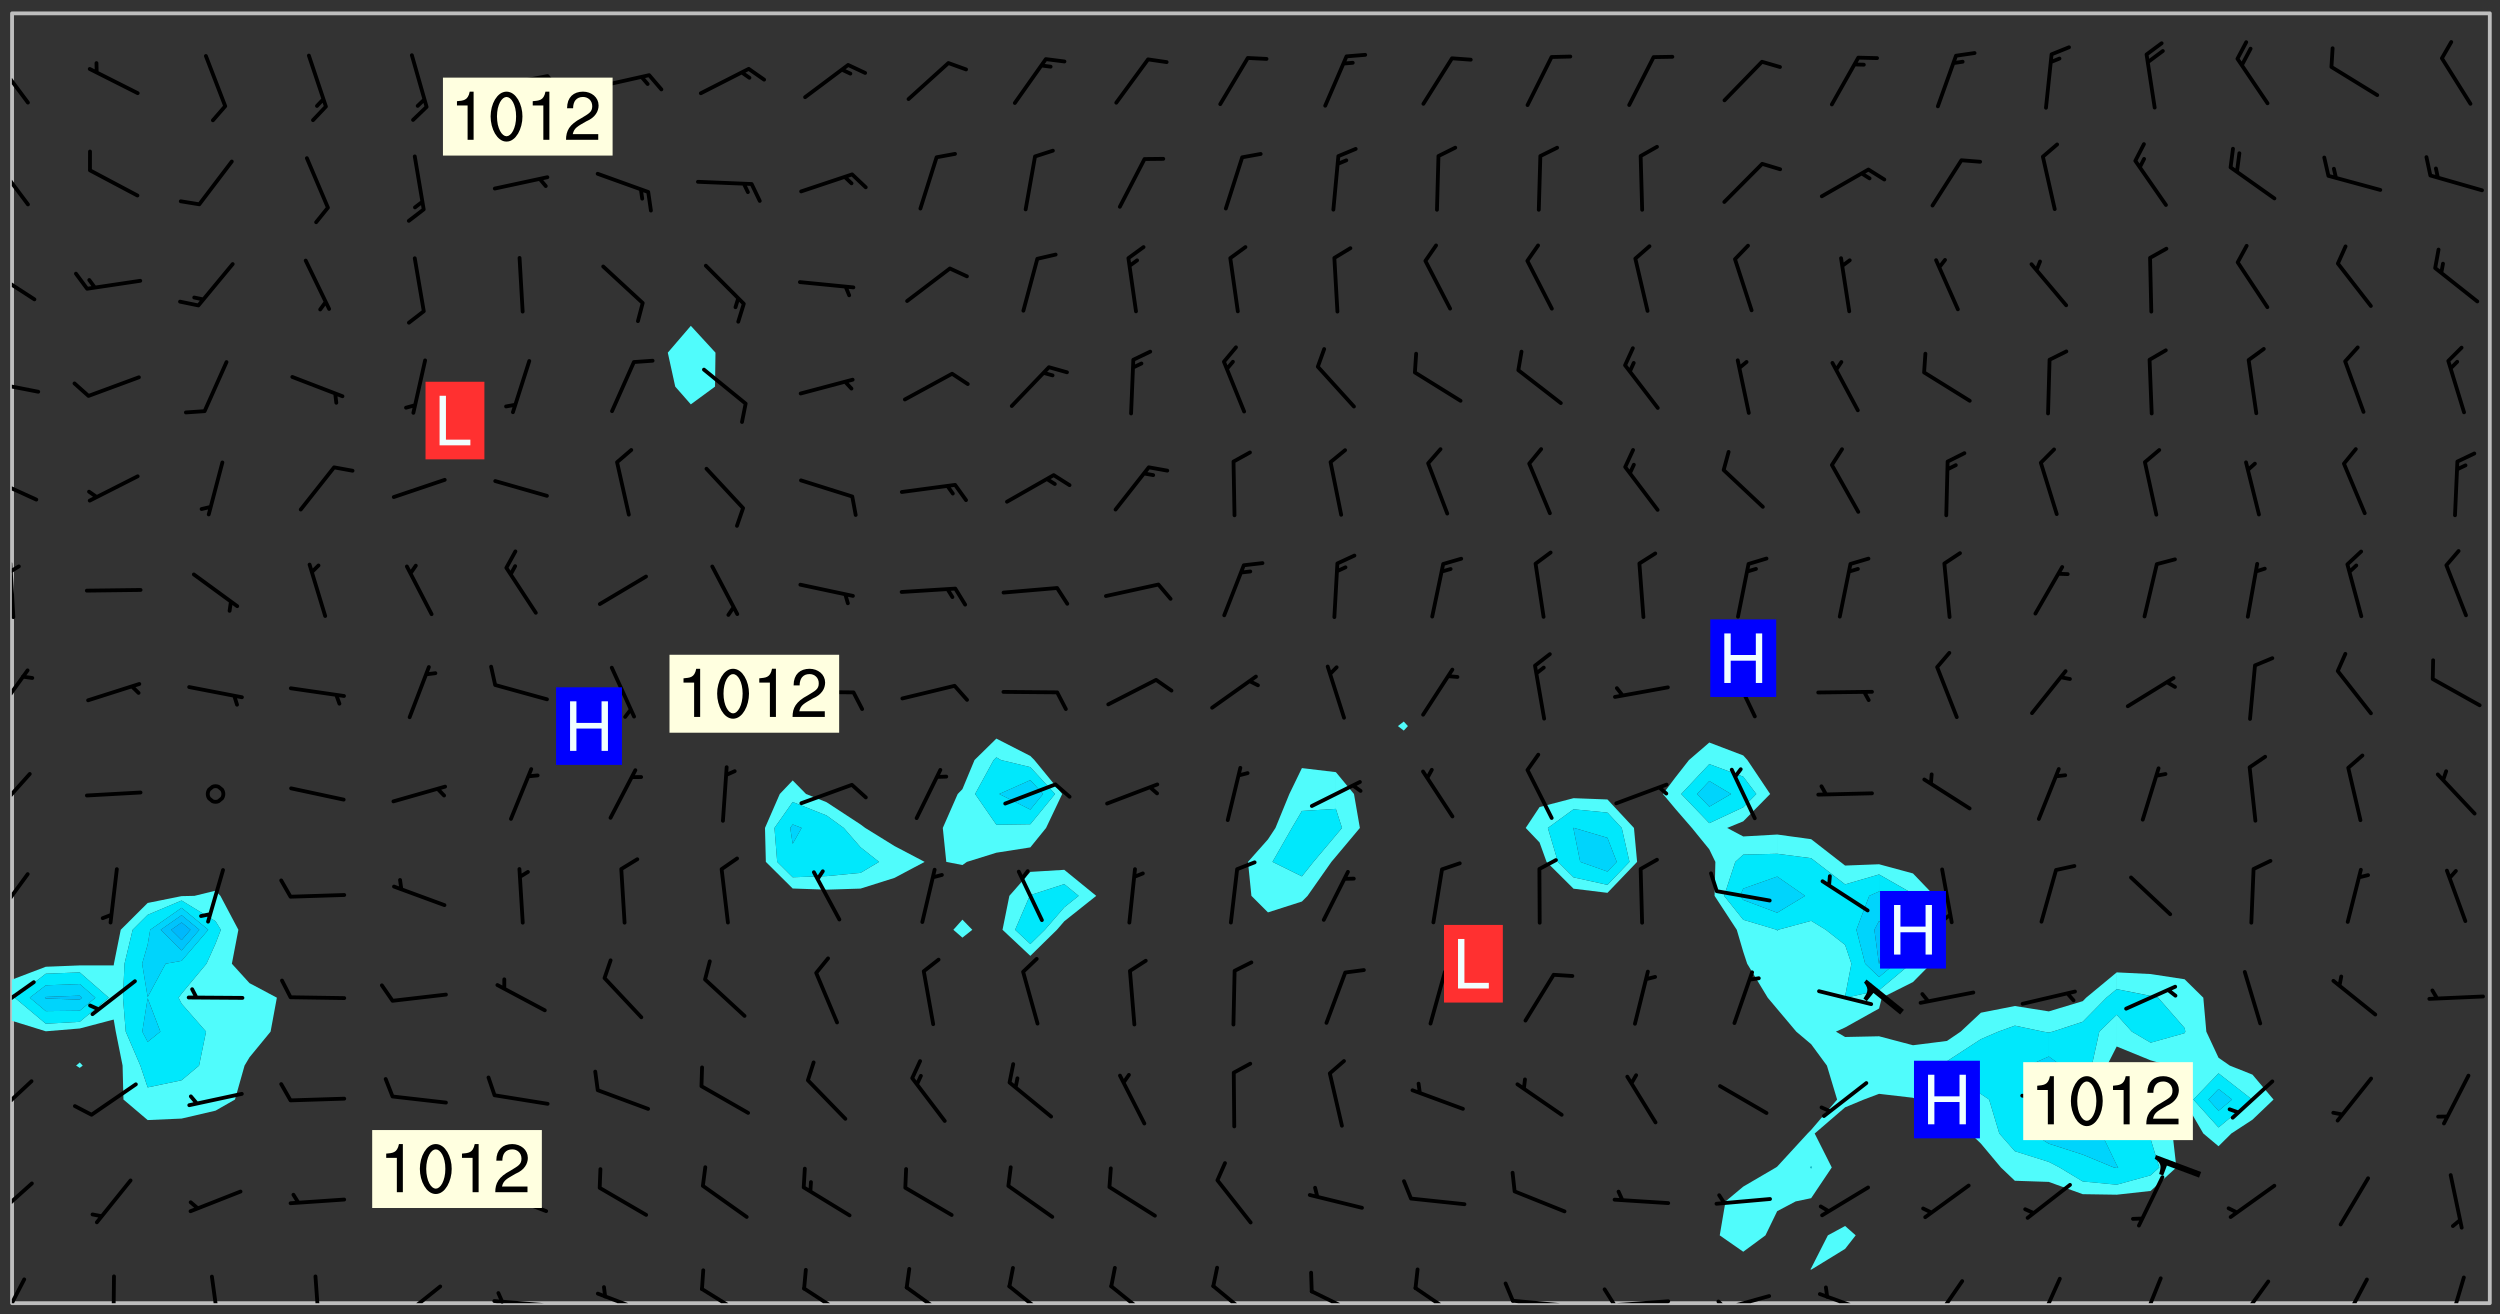 <svg xmlns="http://www.w3.org/2000/svg" role="img" xmlns:xlink="http://www.w3.org/1999/xlink" viewBox="142.45 309.95 326.84 171.84"><rect x="142.45" y="309.95" width="326.84" height="171.84" fill="#333333" stroke="none"/><defs><clipPath id="a"><path d="M144 443h1v37.328h-1zm0 0"/></clipPath><clipPath id="b"><path d="M144 311.672h1V439h-1zm0 0"/></clipPath><clipPath id="c"><path d="M144 311.672h324v168.656H144zm0 0"/></clipPath><clipPath id="d"><path d="M467 311.672h1v168.656h-1zm0 0"/></clipPath><clipPath id="e"><path d="M144 476h2v4.328h-2zm0 0"/></clipPath><clipPath id="f"><path d="M157 476h1v4.328h-1zm0 0"/></clipPath><clipPath id="g"><path d="M169 476h3v4.328h-3zm0 0"/></clipPath><clipPath id="h"><path d="M183 476h2v4.328h-2zm0 0"/></clipPath><clipPath id="i"><path d="M194 477h7v3.328h-7zm0 0"/></clipPath><clipPath id="j"><path d="M206 479h9v1.328h-9zm0 0"/></clipPath><clipPath id="k"><path d="M207 478h2v2.328h-2zm0 0"/></clipPath><clipPath id="l"><path d="M220 478h8v2.328h-8zm0 0"/></clipPath><clipPath id="m"><path d="M233 478h8v2.328h-8zm0 0"/></clipPath><clipPath id="n"><path d="M247 478h7v2.328h-7zm0 0"/></clipPath><clipPath id="o"><path d="M260 478h7v2.328h-7zm0 0"/></clipPath><clipPath id="p"><path d="M274 477h7v3.328h-7zm0 0"/></clipPath><clipPath id="q"><path d="M287 477h7v3.328h-7zm0 0"/></clipPath><clipPath id="r"><path d="M300 477h7v3.328h-7zm0 0"/></clipPath><clipPath id="s"><path d="M313 478h8v2.328h-8zm0 0"/></clipPath><clipPath id="t"><path d="M327 478h7v2.328h-7zm0 0"/></clipPath><clipPath id="u"><path d="M339 479h9v1.328h-9zm0 0"/></clipPath><clipPath id="v"><path d="M339 477h2v3.328h-2zm0 0"/></clipPath><clipPath id="w"><path d="M353 479h8v1.328h-8zm0 0"/></clipPath><clipPath id="x"><path d="M351 478h3v2.328h-3zm0 0"/></clipPath><clipPath id="y"><path d="M366 479h8v1.328h-8zm0 0"/></clipPath><clipPath id="z"><path d="M366 479h3v1.328h-3zm0 0"/></clipPath><clipPath id="A"><path d="M380 478h8v2.328h-8zm0 0"/></clipPath><clipPath id="B"><path d="M394 477h6v3.328h-6zm0 0"/></clipPath><clipPath id="C"><path d="M408 476h4v4.328h-4zm0 0"/></clipPath><clipPath id="D"><path d="M422 476h4v4.328h-4zm0 0"/></clipPath><clipPath id="E"><path d="M434 477h6v3.328h-6zm0 0"/></clipPath><clipPath id="F"><path d="M448 476h5v4.328h-5zm0 0"/></clipPath><clipPath id="G"><path d="M462 476h3v4.328h-3zm0 0"/></clipPath><clipPath id="H"><path d="M144 464h3v6h-3zm0 0"/></clipPath><clipPath id="I"><path d="M144 451h3v6h-3zm0 0"/></clipPath><clipPath id="J"><path d="M144 438h4v5h-4zm0 0"/></clipPath><clipPath id="K"><path d="M144 423h3v8h-3zm0 0"/></clipPath><clipPath id="L"><path d="M144 410h3v7h-3zm0 0"/></clipPath><clipPath id="M"><path d="M144 397h3v7h-3zm0 0"/></clipPath><clipPath id="N"><path d="M144 383h1v8h-1zm0 0"/></clipPath><clipPath id="O"><path d="M144 383h2v2h-2zm0 0"/></clipPath><clipPath id="P"><path d="M144 372h4v4h-4zm0 0"/></clipPath><clipPath id="Q"><path d="M144 359h4v3h-4zm0 0"/></clipPath><clipPath id="R"><path d="M144 345h4v5h-4zm0 0"/></clipPath><clipPath id="S"><path d="M144 330h3v7h-3zm0 0"/></clipPath><clipPath id="T"><path d="M144 317h3v7h-3zm0 0"/></clipPath><g id="U" clip-path="url(#clip1)"><path fill="#fff" fill-opacity="0" fill-rule="evenodd" d="M0 0h1000v1000H0zm0 0"/><path fill="#d3d3d3" fill-opacity="0" fill-rule="evenodd" d="M162.152 355.867l-.234.293.059.234.117.172.176.234.293.348.113.059.117-.172.059-.234.176-.176.465-.176h.699l.234.293.289.816.059.176.176.23.352.234.699.699.172.176.234.348.234.41.289.582.41.465.23.234.234.176.117.23.176.293.172 1.164v.234l.059.289.059.117.117.117.348.41.117.172.176.176.176.234.117.172.172.352.059.234.234.406.234-.059-.176.176-.059.93h-.582l-.234-.113-.348.113-.117.117-.059.293-.059.176-.117.172-.465.293-.059.234-.059.113v.645l.059.172v.41l.059.059v.406l.059.406.117.176.059.059.23.641-.059.293v.699l-.059.582v.234l-.059.23-.055.352v1.922l.055.117h.426l-.367.117-.023.352.891 1.168 1.742.539 1.34.359v.539l.09.809.535.715 1.52.27.891-.086.09 1.164.535.18 1.16-.18 2.055-.984 1.16-.363 1.879-.176 1.695-.18-.18.719-1.516.086-1.25.09-.805.27-1.074.809.27.719.535.898-.18.625-.266.809.266 1.078.625.898.805.18 1.25-.18-.266.723.098.504.055.293v.172l.059.293v.406l.176.117.352.117h.406l.293-.176.113-.117.059-.117.117-.23.059-.176.352-.465.23-.176.176-.059.176.059.059.176.117.988.055.469.059.172.117.234.176.059.816.059h.289l.117.234.059.406.059.352v1.105l.117.293.117.348.289.699.176.352.582.754.352.176.172.059.469.234.641.465.348.234.293.176.293.055.23.062.816.348.293.176.113.172.352.352.117.176.523.641v.289l.059.352v.348l.059.352.059.289.117.059.172.059h.176l.582.234.176.117.176.289.176.234.113.234.293.23.117.117v.41l.059.055.289.234.234.117.059.117.117.172.059.117.23.234.059.176.234.059.117.059-.117.113-.059.117v.117l-.117.293-.117.289v.582l.176.117.117.059.059.117.117.117.113.059.176.348.059.352.059.406v.176l-.059.176-.117.699v.172l.117.176.293.293h.406l.176.117.117.172.117.293v.234h-.527l-.23-.234h-.234l-.176.059-.059.699.059.348.117.176.176.41.117.23.289.469.176.055h.523l.234.059.758.641.059.293v.234l.059.059.23.348v.352l-.117.172v.293l.293.289.293.176.172.059.293.176.293.117.582.406.289.234.293.176.219.16.016.012.23.176.641.523.176.234.117.176.176.176.113.172v.641l.117.176.469.117.582.117.234.059.23.113.293.117.113.059.586.352.289.172.176.062.176.055.176.059.699.352.289.176.234.055.289.176.234.117.641.406.293.117.172.059.234.059.41.059.23.059.234.117.059.172-.41.176.469.059.059.293.113.234.176.055.234.059.176.059.406.117.641.234.117.172.059.234v.176l-.059.117-.059.406.234.234.117.059.348.117.641.23.176.117.289.117.176.176.234.465.582 1.105.176.176.348.176.176.117.352.117 1.047.523.234.059.465.113.293.059.465.176.758.582.234.234.348.465.176.176.289.234.816.699.293.176.289.289.293.176.293.289.695.641.176.176.293.234.289.234.469.289.641.582.348.234.234.293.348.348.352.465.934.992.348.406.117.176.234.059.113.117.645.176.23.113.234.059.293.176.23.117.934.699.406.406.234.176.406.176.234.117.816.348.348.234.234.117.293.289.23.117.758.352.352.172.23.059.293.117.234.059.871.176h.816l.469.23.172.059.875.699.465.117.293.059.176.059.23.059.469.059.348.059.352.059.406.059h.293l.172.059v.23l.176.176h.293l.348.059.352.059.699.117h.641l.465-.234.293-.176.172-.117.41-.172.289-.176.934-.465.469-.293.523-.293.465-.172.465-.176 1.051-.465.289-.117.41-.117.289-.117.527-.176 1.516-.699.582-.348.289-.059.293-.059.348-.117.875-.23.352-.117h.113l.234-.059.875-.234.234-.059h.812l.352-.059.816-.117.172-.059.352-.055.293-.059.23-.059.816-.176.176-.059h.348l.234-.059.465-.117.758-.172.234-.059h.348l.41-.117.289-.059 1.285-.059h.289l.41-.059.23-.059h.176l.875-.117h.406l.41-.117h.348l.352-.113.871-.059h1.75l1.047.289.41.117.289.117.352.117.289.117 1.051.172.289.059h.293l.293.059.172.059.41.059.172.059.117.059h.117l.117.059.352.059h.113l.41.066 1.922.395 1.926.395 1.52.449 1.695.719 2.145.805 1.605-.719 1.43-.805 1.16-1.078 1.25-.449 3.035-.719 1.875-.359 2.145-1.348 2.234-1.254 2.5-1.258 1.695-.449 1.785-.18 1.16-.27.625.539 1.34-.27.715-.988.984-1.344.445-.18.805-.359 1.875-.539 1.785-.449 1.25-.27 1.16-.09 1.699-.09 1.961-.27 1.25-.09h.539l.625-.09h.891l2.145-.18 2.41-.18 2.59-.09 1.695.18 1.609.09 1.43.359 1.16.719 1.875.988 1.16 1.527.266.715.629.09.355.898.535.539.535 1.527 1.074.359h.535l-.805.535.09 1.707.715 2.695.891.805.895.988.715 1.258 1.785.539 1.52-.18.355 1.344 1.609-.805.98-.539.27.27.316-.215.219-.145.801.449.449-.359h.355l.535-.27.539-.719.535-.27.625-.988 1.16.449.84.371 1.395.617 1.695-.18h1.605l1.785.09.18-1.707.535-1.344.805.27.492.848.402.406-.09.539v.359l.715.449.711-.27h1.43l.359.988.445 1.258.715 1.344 1.25.629 1.695.629.715-.18.18-.539.98-.09.449.359.086 1.258-.266.629-.535.18v.539l.715.984.266.539.984.988.801 1.078-.266.359-.09.898-.625 2.332-.355 2.066-.09 1.793-.18.719-.09.539v1.438l-.98 1.883-.359 1.707-.535.898-.805 1.168-.266.539 2.055 1.254.086.359-.355.539-.09-.18v.809l.09 1.438-.445.715-1.074.094-.266.715.535.898.805.719 1.16.809 1.34.27.445.359-.355.449-1.789-.09-1.25-.449-.715-.719-.625-.09-.176 3.59-.188 1.309h89.359V311.703h-55.27v49.082l.762.125 3.289.543 2.023 2.836v2.754l2.352.332 2.348.332h4.051l-1.379 4.16-2.023.707-2.023.703-.543.344-2.594 1.617-.188.117-2.023-2.078-.73-2.742-2.672-2.078-1.375-3.5-.066-.082-1.957-2.672 2.75-1.418v-49.082H294.422v91.414l.117.031.133.012.074.074.105.047.09.059.086.059.09.059.297.297.059.09.031.117.027.117.016.137-.031.117-.059.09-.059.086-.043.105-.047.102-.027.121v.145l.176.27.148.148.074.086.074.074.043.105.062.09.059.086.043.105.059.09.047.102.043.105.059.086.117.18.074.074.062.086.059.09.043.105.059.09.059.086.062.09.059.09.043.102.117.18.074.074.059.086.074.074.09.059.105.047h.148l.133-.016.133.016.102-.047.074-.074.047-.102-.016-.133v-.148l-.047-.105-.027-.117-.047-.102-.027-.121-.043-.102-.062-.09-.043-.102-.043-.105-.031-.117-.016-.133-.012-.137.086-.059.059-.086.121-.031.043.105.016.133v.117l.059.102.059.09.09.059.148.148.059.09.043.105-.012.102.086.059.105.047.086.059.09.059.074.074-.117.027-.105.047-.086.059-.074.074-.059.09-.062.086-.027.121-.047.102-.043.105-.031.117-.012.133-.016.133v.148l.027.117.047.105.043.102.059.09.074.074.09.059.074.074.09.059.059.09.043.105.047.102.117.031.133.016h.148l.117-.031.105.043.043.105.047.102.027.121L299.5 410l.027.117.031.121.027.117.105.043.102.047.133-.016.148.148.062.086.074.074.07.074.09.062.105.043.102.043.117.031.137.016.117-.031.074-.074.027-.117-.012-.133-.031-.121-.027-.117.043-.105h.117l.09.062.117.027h.148l.133.016h.148l.133.016.133-.016h.148l.133-.016.133-.012.137.012.117-.027.133-.016.191-.059-.059.176-.016.133-.027.121-.016.133-.059.086-.133.016-.105.047-.105.043-.117.031-.117.027-.266.031h-.148l-.133.016-.074.074.059.086.148.148.117.18.074.07.09.062.09.059.086.059.09.059.102.043.105.062.105.043.086.059.105.047.102.043.18.117.059.09-.043.102-.047.105.016.133.223.223.059.09.043.102.031.121.043.102.016.133.031.117.012.137.031.117.148.148.102.043.105.043.117.031.133.016.137.016h.117l.117-.031.09-.059.043-.105.047-.102.043-.105.031-.117.012-.133v-.148l-.012-.133-.016-.133-.031-.117-.043-.105-.047-.105-.043-.102-.043-.105-.016-.133.016-.133.027-.117.031-.117.027-.121.047-.102.09-.059.086-.062.074-.074.09-.059.223-.223.059-.086.074-.074.117-.18.059-.086v-.148l-.074-.074-.102-.047-.105-.043-.102-.043-.059-.09-.047-.105-.027-.117.09-.059.117-.031.102-.043.18-.117.148-.148.012-.133-.012-.105-.09-.059-.133.016h-.148l-.133.016-.133-.016-.121-.031-.086-.059-.074-.074-.059-.09-.062-.086-.117-.18-.059-.086.031-.121.086-.059.121-.031.059-.086v-.121l-.031-.117-.059-.09-.059-.086-.047-.105-.027-.117-.016-.133.059-.09.074-.074.09-.059.117-.18.074-.074.059-.086.148-.148.121-.031.133-.016.133.016.074.074.043.105.016.133-.031.117-.117.031-.133.012-.148.148-.043.105-.047.102-.027.121-.031.117v.148l.031.117.043.105.059.09.074.07.074.074.117.031.121.027.117-.027.133-.016h.117l.09.059.074.074.047.105.059.086.102.047.133.016.105.043.086.059-.012.105-.074.074-.18.117-.059.09-.09.059-.07.074-.074.074-.062.09-.027.117-.016.133.016.133-.016.133v.148l.016.133.027.117.031.121.074.074.09.059.086.059.09.059.117.031v.086l-.102.047-.09.059-.266.031-.117.027h-.148l-.105.043-.102.047-.059.09-.062.234-.012.133-.031.121-.016.133v.293l-.012.133.012.137.016.133.133.016.133.012.121.031.086.059.074.074.047.105.043.102.016.133v.445l-.016.133v.445l.031.266.027.117.016.133.031.117.086.211.031.266v.148l-.031.117-.027.117-.031.121-.027.117-.031.117-.031.121-.012.133-.016.133.09.059.117-.031.102.016.047.105-.031.266v.441l-.043.105-.047.105-.043.102-.043.105-.059.086-.031.121-.043.117-.031.117-.016.133.016.133.059.09.105.047.086.059.059.086-.012.137-.031.117-.043.102v.445l-.016.133v.148l-.031.117-.043.105-.027.117-.047.105-.043.102-.031.121-.027.117-.031.133-.031.117-.027.117-.043.105-.031.117-.031.121-.012.133-.016.133v.297l.027.117v.148l.047.398.027.117.059.09.121.031h.148l.133-.016.059.09v.117l-.059.09-.09.059-.102.043-.105.047-.09.059-.086.059-.137.016-.117-.031-.133-.016-.102.047-.062.086-.012.137-.016.133-.031.117-.027.117-.016.133-.031.121v.297l.016.133.031.117v.148l.012.133v.148l-.027.117-.047.102-.027.121-.031.117-.059.09-.074.074-.102.043-.105.047-.117.027-.121.031-.102-.047.059-.086.105-.047.027-.117.031-.117.027-.121.031-.117v-.148l.016-.133-.031-.117-.043-.105-.105.016-.074.074-.102.043-.09.062-.074.074-.043.102-.016.133-.031.117L304.25 426l-.031.117-.027.117-.031.121-.027.117-.031.117-.043.105-.09.059h-.09l-.117-.031-.031-.086.016-.137-.031-.117v-.148l-.012-.133v-.148l-.062-.234-.027-.121-.043-.102-.047-.105-.059-.086-.059-.09-.043-.105-.062-.086-.148-.148-.07-.074-.105-.047-.105-.043-.102-.043-.297-.297-.09-.074-.086-.059-.105-.043-.09-.062-.086-.059-.105-.043-.09-.059-.086-.062-.074-.07-.105-.047-.086-.059-.105-.043-.09-.062-.102-.043-.105-.043-.086-.059-.105-.047-.105-.043-.102-.047-.09-.059-.102-.043-.105-.043-.09-.062-.117-.027-.133-.016-.133.016H299.75l-.133.016-.117-.031-.09-.059-.074-.074-.09-.059-.102-.047h-.148l-.121-.027-.102-.043-.074-.074-.117-.18-.09-.059-.102-.043-.09-.062-.105-.043-.09-.059-.086-.059-.105-.047-.059-.086-.059-.09-.043-.105-.047-.102-.074-.074-.086-.059-.074-.074-.09-.059-.223-.223-.043-.105-.031-.266.105-.043h.145l.105.043.074.074.09.059.086.059.105.047.09.059.148.148.07.074.148.148.062.086.074.074.086.059.074.074.09.062.09.059.086.059.27.176.102.047.105.043.102.043.047-.074.059-.086.074-.074.07-.074.105.043.074.074.059.09.043.102.047.105.043.105.121.027.117-.027.074-.09.043-.105.059-.09.074-.074.105-.043.117-.027.133.012.09.059.148.148.059.09.043.105.047.102.043.105.043.102.105.047.105.043.133.016.086-.059.059-.09.074-.074.105-.043.117.027.105.047.102.043.105.043.102.047.18.117v.117l-.016.133.016.133.016.137.059.086.102.047.121.027.117.031h.148l.117-.031.059-.09.18-.117.059-.09.074-.074.059-.086.117-.18.18-.117.117.031.09.059.043.074-.016.133v.117l.09.059h.148l.133-.016.133-.012.266-.031.105-.043.117-.031.121-.027.074-.074.07-.074.062-.09-.016-.105-.047-.102-.102-.043-.105-.016-.117.027-.266.031h-.148l-.074-.074-.09-.059-.117-.031-.117-.027-.133-.016h-.148l-.133.016h-.297l-.105-.047-.148-.148-.043-.102-.059-.09.223-.223.086-.059.105-.043.117-.031.133-.016.133.016.137.016.102.043.133-.012.09-.062.102-.043.062-.09-.047-.102-.09-.059-.117-.031-.102-.043-.059-.09-.062-.09v-.117l.016-.133.105-.047.074-.07v-.121l-.09-.059-.031-.117.09-.059.074-.074.043-.105.059-.09.047-.102.016-.133v-.148l-.047-.105-.043-.102-.09-.059-.133-.016-.102-.043-.137-.016-.117-.031h-.445l-.133-.016-.133-.012-.133-.016-.117-.031h-.148l-.133-.016-.133-.012-.266-.031-.121-.043-.086-.059-.074-.074v-.148l.012-.133.105-.047.102-.043.133-.016h.152l.133-.016h.293l.121.031.102.043.09.059.234.062.121-.047.09-.059.102-.043.133-.016.105.043.102.047.133.012.121-.027h.145l.121-.031.117-.027.105-.047.074-.074.086-.059.148-.148.059-.086.047-.105.027-.117.016-.105-.102-.043-.09-.059-.117-.031-.105-.043-.09-.062-.074-.086-.074-.074-.102-.043-.105-.047-.102-.043-.059-.09-.047-.102-.086-.211-.062-.086-.059-.09-.074-.074-.086-.059h-.27l-.117.031-.09.059-.102.043-.133.016-.105-.016-.027-.117-.062-.09-.117-.031-.102-.043-.148-.148-.031-.117-.016-.105.074-.074.18-.117.117-.027.117-.031.137.016.102.043.105.043.102.047.105.043.117.031.133.016.117.027.133.016.105-.016.09-.059-.074-.074-.105-.043-.074-.074-.074-.09-.148-.148-.086-.059-.09-.059-.074-.074-.09-.059-.102-.047-.121-.027-.102-.047-.105-.043-.117-.031-.102-.043-.121-.031h-.148l-.117.031-.105.043-.086.062-.18.117-.086.059-.09.059-.105.047-.086.059-.105.043-.102.043-.105.047-.074.074-.059.09-.059.086-.047.105-.059.086-.074.074-.133-.012-.117-.031h-.117l-.074.074-.09.059-.074.074-.09.059-.086.059-.105.047-.102.043-.137.016-.102-.043-.148-.148-.105-.047h-.086l-.105.047-.102.043-.121.031-.117-.031-.074-.074v-.117l.031-.121.074-.07.059-.09.074-.074.117-.031.105-.043h.293l.133-.016.137-.016.102-.043.09-.059.102-.047.09-.059.133-.012.09.059.133.012.09-.059.086-.059.105-.043.09-.059.086-.062.09-.059.148-.148.059-.086.059-.09.105-.043.133-.016.117.027.121.031.059-.059.059-.09.031-.266.027-.117.105.012.133.016.102-.043.09-.059.059-.09.074-.074.059-.09.047-.102.012-.133-.012-.133-.047-.105-.148-.148-.059-.09-.059-.086-.043-.105v-.445l.016-.133v-.148l.012-.133-.059-.059-.09.059-.102-.043-.18-.117-.086-.059-.062-.09-.059-.09-.074-.074-.086-.059-.121.031-.102.012-.105.047-.086.059-.105.043-.148.148-.09.059-.086.059-.09.062-.105.043-.133.016v-.121l.105-.043.117-.031.074-.07.043-.105v-.148l-.027-.117-.148-.148-.133-.016h-.148l-.117.031-.105.043-.102.043-.09.062-.117.027-.074-.074.012-.133-.043-.102-.043-.105-.09-.059-.117.027-.121.031-.117.031-.102.043-.121.031-.102.043-.105.043-.09.059-.102.016v-.117l.016-.133-.059-.09-.074.043-.148.148-.059.09-.074.074-.047.105-.043.102-.074.074-.059.09-.074.074-.059.086-.074.074-.09.062-.074.07-.074.074-.102.016-.133.016-.105-.043v-.121l.148-.148.043-.102.059-.09.047-.102.043-.105.059-.09.031-.117.043-.102.031-.121.027-.117.047-.105.043-.102.043-.105.074-.07.09-.062.09-.059.102-.043h.297l.266-.031.105-.043-.074-.074-.117-.031-.105-.043-.09-.059-.102-.047-.09-.059-.102-.043-.105-.043-.09-.062-.086-.059-.105-.043-.102-.043-.121-.031-.117-.031-.102-.043L297.5 410.25l-.102-.043-.09-.059-.043-.105-.016-.133.102-.043.133-.016.137.016.133-.016.102-.043.059-.09.016-.105-.09-.059-.074-.074-.102-.043-.09-.059-.148-.148-.043-.105-.016-.133v-.293l-.059-.09-.09-.059-.074-.074-.043-.105-.031-.117-.059-.09-.074-.074-.117-.027-.074-.074-.09-.059-.09-.062-.086-.059-.074-.074-.059-.086-.047-.105-.086-.059-.148-.148-.195-.059-.133.016-.102.043-.074.074-.047.102-.043.105-.059.09-.059.086-.297.297-.09.059h-.086l-.062-.086-.043-.105.031-.117.059-.09.027-.117-.012-.133-.09-.062-.105.047-.117.027-.117.031-.27.176-.102.047-.117.027-.105.047-.09.059-.102.043-.059-.086-.047-.105.016-.133.047-.105.07-.074.074-.07.059-.09v-.148l-.043-.105h-.238l-.102.047-.031.117-.027.117-.031.121-.074.043-.133.016-.074-.047-.043-.102-.043-.105-.047-.102-.043-.105-.121.031-.102.043-.133.016-.117.031-.105.043-.09.059-.102.047-.121.027-.133.016-.102-.043-.059-.09-.047-.105-.043-.102-.043-.105v-.117l.059-.09.086-.059.18-.117.102-.047.105-.043.105-.059.102-.043.09-.062.102-.043.105-.059.102-.047.09-.059.105-.043.102-.043.09-.062.102-.043.137-.016.117.031.102.043.121.031.102.043.105.047.102.043.105.043.102.047.105.043.102.043.105.047.086.059.105.043.117.031.105.043.102.047.09.059.105.043.102.043.105.047.117.027.102.047.121.027h.148l.086-.059.016-.102.059-.09-.027-.117-.074-.074-.117-.18-.074-.074-.09-.074-.18-.117-.086-.059-.105-.043-.102-.047-.27-.176-.059-.09-.074-.074-.059-.09-.043-.102-.031-.117-.016-.137v-.562l-.012-.133-.016-.133-.031-.117-.016-.133-.012-.133-.031-.121-.223-.223-.059-.086-.016-.105.031-.117.133-.016v-91.414H172.992v1.453l-.059.234-.352 1.051-.172.523-.117.348-.176.41-.117.172-.234.293-.23.059h-.352l-.117.059-.23.406v.293l.117.176.23.23.117.234.641.758.293.465.176.234.23.352.234.348.641.816.176.465.172.41.117.695.176.469.117 1.398.059.465v.875l.117 1.047v4.781l-.059.465-.352 1.281-.176.523-.113.41-.352.93L172.934 336l-.234.582-.117.176-.172.348-.176.406-.352.816-.059.293-.113.293-.117.289-.059.176-.117.875-.059.406-.059.117-.059.176-.059.172-.23.527-.117.172v.234l-.117.234-.059.172-.176.586v.289l-.059.176v.293l-.059.113-.059.527v.172l-.055.234v2.621l-.176.816-.117.176-.176.234-.117.172-.113.234-.586.934-.23.289-.293.465-.176.234-.289.352-.352.699-.113.23-.176.41-.176.23-.406.527-.816.699-.293.172-.289.234-.176.117-.176.176-.523.406-.527.176-.172.176-.234.055-.641.176h-.758m12.211 31.023l-1.074.449.359.895 1.25-.715.445-.539-.98-.09"/><path fill="#d3d3d3" fill-opacity="0" fill-rule="evenodd" d="M201.508 416.598h-.895l.449.629.98.359.805-.09.445-.988-.176.09-.715-.355-.895.355m154.621 59.07l-.059-.523v-.293l.113-.293.059-.23.469-.469h.113l.117-.113.117-.059h.176l.234-.059h.348l.234.059.117.059.23.172.059.176.117.582v.293l-.117.176-.172.289-.176.176-.527.523-.23.234-.117.059h-.176l-.117-.059-.406-.293-.176-.117-.117-.059-.059-.113-.055-.117m6.641-10.957l-.059-.172v-1.109l.059-.172.176-.059.172-.059h.176l.234-.059.117.059.059.699-.059.172-.117.176-.117.059-.234.523-.113.059h-.234l-.059-.117m9.613-14.391l-.117-.176v-.699l.293-.875.117-.172.176-.352.113-.23.117-.293.352-.758.117-.23.172-.234h.176l.117-.059h.641l.117.059.234.234.172.113.352.293.117.117.113.176v.113l.117.059.117.117v.699l-.059.176v.23l-.059.176-.348 1.051-.117.23-.117.234-.117.059-.23.234-.641.289h-.875l-.41-.117-.641-.465"/><path fill="none" stroke="#bebebe" stroke-linecap="round" stroke-linejoin="round" stroke-miterlimit="10" stroke-width=".5" d="M467.957 311.695H144.027v168.625h323.93v-168.625"/><g clip-path="url(#a)"><path fill="#fff" fill-opacity="0" fill-rule="evenodd" d="M144 475.891v4.438h.004H144v-36.926 32.488"/></g><g clip-path="url(#b)"><path fill="#fff" fill-opacity="0" fill-rule="evenodd" d="M144 435.945v2.086-126.359h.004H144v124.273"/></g><path fill="#50fcfc" fill-rule="evenodd" d="M144 438.031v5.371h.004v-5.375l-.004.004"/><g clip-path="url(#c)"><path fill="#fff" fill-opacity="0" fill-rule="evenodd" d="M144.004 480.328v-36.926l4.434 1.375 4.438-.367v4.441l-.477.41.477.301.391-.301-.391-.41v-4.441l4.441-1.168.27 1.578.891 4.441.113 4.438 3.164 2.684 4.438-.195 4.438-1.035 2.539-1.453 1.254-4.438.645-1.082 2.758-3.359.82-4.438-3.578-1.902-2.305-2.535.852-4.438-2.348-4.438-.637-.676-2.762.676-1.676.035-4.438.895-3.52 3.508-.891 4.438-.027.219H152.875l-4.438.176-4.434 1.688V311.672h88.762v40.875l-3.012 3.508.973 4.438 2.039 2.324 3.164-2.324.059-4.438-3.223-3.508v-40.875h13.316v100.309l-1.688 1.773-1.934 4.438.113 4.438 3.508 3.48 4.438.152 4.438-.141 4.441-1.402 3.934-2.09-3.934-2.066-3.832-2.371-.609-.453-4.438-2.906-2.691-1.078-1.746-1.773v-100.309h26.629v94.84l-2.855 2.805-1.582 3.805-.617.633-1.949 4.438.457 4.438 2.109.414v7.137l-1.184 1.328 1.184 1.027 1.293-1.027-1.293-1.328v-7.137l.59-.414 3.848-1.199 4.441-.695 2.059-2.543 2.109-4.438-3.637-4.438-.531-.535-4.441-2.27v-94.84h8.879v111.996l-4.438.27-2.742 3.133-.895 4.438 3.637 3.41 3.477-3.41.961-1.113 4.176-3.324-4.176-3.402v-111.996h31.066v98.695l-1.641 3.387-1.816 4.438-.98 1.492-2.613 2.945.449 4.441 2.164 2.164 4.438-1.422.738-.742 3.117-4.441.586-.695 3.137-3.742-.77-4.438-2.367-2.855-4.441-.531v-98.695h13.316v92.609l-.766.594.766.59.543-.59-.543-.594v-92.609h22.191v102.629l-4.438 1.156-1.812 2.734 1.812 1.902.914 2.535 3.523 3.504 4.438.543 3.875-4.047-.41-4.438-3.465-3.723-4.438-.168v-102.629h17.754v95.352l-2.66 2.293-1.777 2.273-1.625 2.164 1.625 1.941 2.164 2.496 2.273 2.797.793 1.641-.102 4.441 2.902 4.438.844 2.871.516 1.566 2.684 4.438 1.238 1.473 2.496 2.965 1.945 1.641 2.059 2.801 1.336 4.438-3.395 3.961-.469.477-3.973 4.328-.156.109-4.281 2.504-2.32 1.938-.754 4.438 3.074 2.141 2.902-2.141 1.535-3.164 2.41-1.273 2.031-.426 2.695-4.016-2.234-4.438 3.977-3.422v15.516l-2.254 1.223-2.184 4.297-.105.141.105.043.09-.043 4.348-2.668 1.383-1.77-1.383-1.223v-15.516l2.449-1.016 1.988-.75 4.438.516.516.234 3.922 1.699 3.07 2.738 1.371 1.32 2.609 3.117 1.828 1.742 4.438.148 4.438 1.605 4.441.07 4.438-.492 3.363-3.074-.504-4.438 1.578-4.203 2.449 4.203 1.988 1.668 1.676-1.668 2.762-1.805 2.754-2.633-2.754-3.258-2.965-1.18-1.473-1.027-1.594-3.414-.395-4.438-2.449-2.41-4.438-.68-4.438-.219-3.996 3.309-.445.453-4.438 1.34-4.438-.703-4.438.875-2.645 2.473-1.797 1.219-4.438.562-4.438-1.172-4.438.094-1.203-.703 1.203-.543 4.438-2.477.367-1.418 4.07-2.043 2.363-2.395 1.262-4.438-.82-4.438-2.805-2.926-4.438-1.203-4.438.172-.625-.484-3.812-2.965-4.441-.609-4.438.25-2.105-1.113 2.105-.863 3.516-3.574-2.973-4.438-.543-.602-4.438-1.691v-95.352h102.078v168.656H144.004"/></g><path fill="#50fcfc" fill-rule="evenodd" d="M148.438 444.777l-4.434-1.375v-5.375l4.434-1.688 4.438-.176v.914l-4.438.172-4.066 3.133 4.066 3.406 4.438-.25 3.789-3.156-3.789-3.305v-.914h4.441l.027-.219.891-4.438L161.754 428l4.438-.895v.574l-4.438 1.871-1.961 1.957-1.066 4.438-.199 4.438.359 4.438 1.91 4.441.957 2.852 4.438-.934 2.285-1.918.914-4.441-3.199-3.652-.398-.785.398-.531 3.25-3.906 1.188-2.637.691-1.801-.691-1.121-4.438-2.707v-.574l1.676-.035 2.762-.676.637.676 2.348 4.438-.852 4.438 2.305 2.535 3.578 1.902-.82 4.438-2.758 3.359-.645 1.082-1.254 4.438-2.539 1.453-4.438 1.035-4.438.195-3.164-2.684-.113-4.438-.891-4.441-.27-1.578-4.441 1.168-4.438.367"/><path fill="#00e8fc" fill-rule="evenodd" d="M148.438 443.789l-4.066-3.406 4.066-3.133 4.438-.172v1.52l-4.438.168-2.098 1.617 2.098 1.758 4.438-.051 2.047-1.707-2.047-1.785v-1.52l3.789 3.305-3.789 3.156-4.438.25"/><path fill="#00d4fc" fill-rule="evenodd" d="M148.438 442.141l-2.098-1.758 2.098-1.617 4.438-.168v1.52l-4.438.168-.125.098.125.105 4.438.148.305-.254-.305-.266v-1.52l2.047 1.785-2.047 1.707-4.438.051"/><path fill="#00c4fc" fill-rule="evenodd" d="M148.438 440.488l-.125-.105.125-.098 4.438-.168.305.266-.305.254-4.438-.148"/><path fill="#50fcfc" fill-rule="evenodd" d="M152.875 449.562l-.477-.301.477-.41.391.41-.391.301"/><path fill="#00e8fc" fill-rule="evenodd" d="M158.887 444.82l-.359-4.438.199-4.438 1.066-4.438 1.961-1.957 4.438-1.871v.957l-4.105 2.871-.332 1.941-.723 2.496.723 4.352v.168l-.703 4.355.703 1.34 1.66-1.34-1.66-4.355v-.168l2.348-4.352 2.09-.379 3.484-4.059-3.484-2.871v-.957l4.438 2.707.691 1.121-.691 1.801-1.188 2.637-3.25 3.906-.398.531.398.785 3.199 3.652-.914 4.441-2.285 1.918-4.438.934-.957-2.852-1.91-4.441"/><path fill="#00d4fc" fill-rule="evenodd" d="M161.754 440.297l-.723-4.352.723-2.496.332-1.941 4.105-2.871v.957l-2.734 1.914 2.734 2.703 2.324-2.703-2.324-1.914v-.957l3.484 2.871-3.484 4.059-2.09.379-2.348 4.352m0 5.863l-.703-1.34.703-4.355 1.66 4.355-1.66 1.34"/><path fill="#00c4fc" fill-rule="evenodd" d="M166.191 434.211l-2.734-2.703 2.734-1.914v.957l-1.363.957 1.363 1.352 1.16-1.352-1.16-.957v-.957l2.324 1.914-2.324 2.703"/><path fill="#00b8fc" fill-rule="evenodd" d="M166.191 432.859l-1.363-1.352 1.363-.957 1.16.957-1.16 1.352"/><path fill="#50fcfc" fill-rule="evenodd" d="M230.727 360.492l-.973-4.438 3.012-3.508 3.223 3.508-.059 4.438-3.164 2.324-2.039-2.324m11.848 62.137l-.113-4.438 1.934-4.438 1.688-1.773v2.82l-2.383 3.391.355 4.438 2.027 2.012 4.438-.152 4.438-.426 2.414-1.434-2.414-1.906-2.199-2.531-2.238-1.625-4.438-1.766v-2.82l1.746 1.773 2.691 1.078 4.438 2.906.609.453 3.832 2.371 3.934 2.066-3.934 2.09-4.441 1.402-4.438.141-4.438-.152-3.508-3.48"/><path fill="#00e8fc" fill-rule="evenodd" d="M244.055 422.629l-.355-4.438 2.383-3.391v2.934l-.32.457.32 2.074 1.168-2.074-1.168-.457v-2.934l4.438 1.766 2.238 1.625 2.199 2.531 2.414 1.906-2.414 1.434-4.438.426-4.438.152-2.027-2.012"/><path fill="#00d4fc" fill-rule="evenodd" d="M246.082 420.266l-.32-2.074.32-.457 1.168.457-1.168 2.074"/><path fill="#50fcfc" fill-rule="evenodd" d="M266.164 422.629l-.457-4.438 1.949-4.438.617-.633 1.582-3.805 2.855-2.805v2.453l-.355.352-2.426 4.438 2.781 4.02 4.441-.066 3.23-3.953-3.23-3.512-3.84-.926-.602-.352v-2.453l4.441 2.27.531.535 3.637 4.438-2.109 4.438-2.059 2.543-4.441.695-3.848 1.199-.59.414-2.109-.414m2.109 9.906l-1.184-1.027 1.184-1.328 1.293 1.328-1.293 1.027"/><path fill="#00e8fc" fill-rule="evenodd" d="M272.711 417.773l-2.781-4.02 2.426-4.438.355-.352.602.352 3.84.926v1.699l-4.066 1.812 4.066 2.039 1.668-2.039-1.668-1.812v-1.699l3.23 3.512-3.23 3.953-4.441.066"/><path fill="#00d4fc" fill-rule="evenodd" d="M277.152 415.793l-4.066-2.039 4.066-1.812v1.699l-.258.113.258.129.102-.129-.102-.113v-1.699l1.668 1.812-1.668 2.039"/><path fill="#50fcfc" fill-rule="evenodd" d="M277.152 434.918l-3.637-3.41.895-4.438 2.742-3.133 4.438-.27v1.867l-4.438 1.438-.082.098-1.906 4.438 1.988 1.863 1.898-1.863 2.539-2.938 1.883-1.5-1.883-1.535v-1.867l4.176 3.402-4.176 3.324-.961 1.113-3.477 3.41"/><path fill="#00e8fc" fill-rule="evenodd" d="M277.152 433.371l-1.988-1.863 1.906-4.438.082-.098 4.438-1.438 1.883 1.535-1.883 1.5-2.539 2.938-1.898 1.863"/><path fill="#00c4fc" fill-rule="evenodd" d="M277.152 413.883l-.258-.129.258-.113.102.113-.102.129"/><path fill="#50fcfc" fill-rule="evenodd" d="M306.055 427.07l-.449-4.441 2.613-2.945.98-1.492 1.816-4.438 1.641-3.387 4.441.531v4.801l-4.441.273-1.309 2.219-2.535 4.438 3.844 1.895 1.512-1.895 2.93-3.48.801-.957-.801-2.492v-4.801l2.367 2.855.77 4.438-3.137 3.742-.586.695-3.117 4.441-.738.742-4.438 1.422-2.164-2.164"/><path fill="#00e8fc" fill-rule="evenodd" d="M312.656 424.523l-3.844-1.895 2.535-4.438 1.309-2.219 4.441-.273.801 2.492-.801.957-2.93 3.48-1.512 1.895"/><path fill="#50fcfc" fill-rule="evenodd" d="M325.973 405.465l-.766-.59.766-.594.543.594-.543.59m17.754 14.629l-1.812-1.902 1.812-2.734 4.438-1.156v1.453l-3.355 2.438 1.32 4.438 2.035 2.023 4.438.98 2.879-3.004-1.012-4.438-1.867-2.004-4.438-.434v-1.453l4.438.168 3.465 3.723.41 4.438-3.875 4.047-4.438-.543-3.523-3.504-.914-2.535"/><path fill="#00e8fc" fill-rule="evenodd" d="M346.129 422.629l-1.32-4.438 3.355-2.438v2.426l-.016.012.016.113.875 4.324 3.562 1.266 1.215-1.266-1.215-3.145-4.367-1.293-.07-.012v-2.426l4.438.434 1.867 2.004 1.012 4.438-2.879 3.004-4.438-.98-2.035-2.023"/><path fill="#00d4fc" fill-rule="evenodd" d="M348.164 418.305l-.016-.113.016-.012.07.012 4.367 1.293 1.215 3.145-1.215 1.266-3.562-1.266-.875-4.324"/><path fill="#50fcfc" fill-rule="evenodd" d="M361.48 415.695l-1.625-1.941 1.625-2.164 1.777-2.273 2.66-2.293v2.82l-3.672 3.91 3.672 3.816 4.438-2.078 1.707-1.738-1.707-2.262-4.438-1.648v-2.82l4.438 1.691.543.602 2.973 4.438-3.516 3.574-2.105.863 2.105 1.113 4.438-.25v2.516l-4.438.109-1.039.949-1.461 4.441 2.5 3.125 4.379 1.312.059.145.109-.145 4.332-1.172 1.918 1.172 2.52 1.98.824 2.457-.824 4.258-.199.18.199.121.148-.121 4.289-.973 4.141-3.465.297-.531 2.32-3.906-2.066-4.438-.254-.266-4.438-2.531-4.438 1.297-3.816-2.941-.621-.48-4.441-.578v-2.516l4.441.609 3.812 2.965.625.484 4.438-.172 4.438 1.203 2.805 2.926.82 4.438-1.262 4.438-2.363 2.395-4.07 2.043-.367 1.418-4.438 2.477-1.203.543 1.203.703 4.438-.094 4.438 1.172 4.438-.562 1.797-1.219 2.645-2.473 4.438-.875 4.438.703 4.438-1.34.445-.453 3.996-3.309v2.191l-1.348 1.117-3.094 3.148-3.926 1.289-.512.121-.758-.121-3.68-.781-2.152.781-2.285.984-4.441 2.887-2.602.57 2.602 1.109 4.441 2.613 1.07.715 1.332 4.438 2.035 2.32 4.438 1.395 1.398.723 3.039 1.836 4.441.422 4.438-1.227 1.125-1.031-1.125-3.699-.441-.738-2.125-4.438-1.871-1.871-3.258-2.566.984-4.441 2.273-2.203v4.148l-1.27 2.496 1.27 1 3.441 3.438.996 1.836 4.25-1.836-1.863-4.438-2.387-.684-4.438-1.812v-4.148l1.98 2.203 2.457 1.445 4.438-1.246.098-.199-.098-.477-3.465-3.961-.973-.23-4.438-.887v-2.191l4.438.219 4.438.68 2.449 2.41.395 4.438 1.594 3.414v2.039l-3.289 3.426 3.289 3.652 4.391-3.652-4.391-3.426v-2.039l1.473 1.027 2.965 1.18 2.754 3.258-2.754 2.633-2.762 1.805-1.676 1.668-1.988-1.668-2.449-4.203-1.578 4.203.504 4.438-3.363 3.074-4.438.492-4.441-.07-4.438-1.605-4.438-.148-1.828-1.742-2.609-3.117-1.371-1.32-3.07-2.738-3.922-1.699-.516-.234-4.438-.516-1.988.75-2.449 1.016-3.977 3.422 2.234 4.438-2.695 4.016-2.031.426-2.41 1.273-1.535 3.164-2.902 2.141-3.074-2.141.754-4.438 2.32-1.938 4.281-2.504.156-.109 3.973-4.328.469-.477v4.758l-.148.156.148.133.086-.133-.086-.156v-4.758l3.395-3.961-1.336-4.438-2.059-2.801-1.945-1.641-2.496-2.965-1.238-1.473-2.684-4.438-.516-1.566-.844-2.871-2.902-4.438.102-4.441-.793-1.641-2.273-2.797-2.164-2.496"/><path fill="#00e8fc" fill-rule="evenodd" d="M365.918 417.57l-3.672-3.816 3.672-3.91v2.211l-1.594 1.699 1.594 1.656 2.84-1.656-2.84-1.699v-2.211l4.438 1.648 1.707 2.262-1.707 1.738-4.438 2.078"/><path fill="#00d4fc" fill-rule="evenodd" d="M365.918 415.41l-1.594-1.656 1.594-1.699 2.84 1.699-2.84 1.656"/><path fill="#00e8fc" fill-rule="evenodd" d="M370.355 430.195l-2.5-3.125 1.461-4.441 1.039-.949 4.438-.109v2.977l-4.438 1.574-.426.949.426.535 4.438 1.668 3.645-2.203-3.645-2.523v-2.977l4.441.578.621.48 3.816 2.941 4.438-1.297v2.223l-1.285.574-1.676 4.438 1.148 4.438 1.812 1.738 2.078-1.738 2.359-4.191.148-.246-.148-.297-3.48-4.141-.957-.574v-2.223l4.438 2.531.254.266 2.066 4.438-2.32 3.906-.297.531-4.141 3.465-4.289.973-.148.121-.199-.121.199-.18.824-4.258-.824-2.457-2.52-1.98-1.918-1.172-4.332 1.172-.109.145-.059-.145-4.379-1.312"/><path fill="#00d4fc" fill-rule="evenodd" d="M370.355 427.605l-.426-.535.426-.949 4.438-1.574 3.645 2.523-3.645 2.203-4.438-1.668"/><path fill="#00e8fc" fill-rule="evenodd" d="M379.234 462.707l-.148-.133.148-.156.086.156-.086.133"/><path fill="#50fcfc" fill-rule="evenodd" d="M379.234 475.934l-.105-.043.105-.141 2.184-4.297 2.254-1.223 1.383 1.223-1.383 1.77-4.348 2.668-.09.043"/><path fill="#00d4fc" fill-rule="evenodd" d="M386.297 435.945l-1.148-4.438 1.676-4.438 1.285-.574v3.852l-.613 1.16.598 4.438.016.012.016-.012.957-4.438-.973-1.16v-3.852l.957.574 3.48 4.141.148.297-.148.246-2.359 4.191-2.078 1.738-1.812-1.738"/><path fill="#00c4fc" fill-rule="evenodd" d="M388.094 435.945l-.598-4.438.613-1.16.973 1.16-.957 4.438-.016.012-.016-.012"/><path fill="#00e8fc" fill-rule="evenodd" d="M396.984 450.371l-2.602-1.109 2.602-.57 4.441-2.887 2.285-.984 2.152-.781 3.68.781.758.121v3.133l-2.66 1.188.332 4.438.227 4.438 2.102 1.332 4.438 1.43 4.043 1.676.398.074.199-.074-.199-.305-1.988-4.133-.938-4.438-1.516-.832-2.793-3.605-1.645-1.188v-3.133l.512-.121 3.926-1.289 3.094-3.148 1.348-1.117 4.438.887.973.23 3.465 3.961.098.477-.098.199-4.438 1.246-2.457-1.445-1.98-2.203-2.273 2.203-.984 4.441 3.258 2.566 1.871 1.871 2.125 4.438.441.738 1.125 3.699-1.125 1.031-4.438 1.227-4.441-.422-3.039-1.836-1.398-.723-4.438-1.395-2.035-2.32-1.332-4.438-1.07-.715-4.441-2.613"/><path fill="#00d4fc" fill-rule="evenodd" d="M407.973 453.699l-.332-4.438 2.66-1.188 1.645 1.188 2.793 3.605 1.516.832.938 4.438 1.988 4.133.199.305-.199.074-.398-.074-4.043-1.676-4.438-1.43-2.102-1.332-.227-4.438"/><path fill="#fff" fill-opacity="0" fill-rule="evenodd" d="M419.18 446.766l-1.27 2.496 1.27 1 3.441 3.438.996 1.836 4.25-1.836-1.863-4.438-2.387-.684-4.438-1.812"/><path fill="#00e8fc" fill-rule="evenodd" d="M432.492 457.352l-3.289-3.652 3.289-3.426v2.047l-1.324 1.379 1.324 1.469 1.766-1.469-1.766-1.379v-2.047l4.391 3.426-4.391 3.652"/><path fill="#00d4fc" fill-rule="evenodd" d="M432.492 455.168l-1.324-1.469 1.324-1.379 1.766 1.379-1.766 1.469"/><g clip-path="url(#d)"><path fill="#fff" fill-opacity="0" fill-rule="evenodd" d="M467.996 480.328H468V311.672h-.004H468v168.656h-.004"/></g><path fill="#fff" fill-opacity="0" fill-rule="evenodd" d="M390.266 446.238l3.676-4.539-7.746-6.266-3.676 4.543 7.746 6.262"/><path fill-rule="evenodd" d="M386.148 438.41l.32-.398 4.895 3.961-.496.609-3.492-2.82-.871 1.078-.434-.348.301-.477.117-.23.074-.234.02-.25-.055-.266-.141-.297-.238-.328"/><path fill="#fff" fill-opacity="0" fill-rule="evenodd" d="M430.527 467.566l2.051-5.469-9.328-3.496-2.051 5.469 9.328 3.496"/><path fill-rule="evenodd" d="M424.145 461.438l.18-.477 5.895 2.211-.277.734-4.203-1.574-.488 1.301-.52-.195.133-.547.039-.258-.004-.246-.059-.238-.137-.238-.227-.234-.332-.238"/><g clip-path="url(#e)"><path fill="none" stroke="#000" stroke-linecap="round" stroke-linejoin="round" stroke-miterlimit="10" stroke-width=".5" d="M142.383 483.449l3.234-6.238"/></g><g clip-path="url(#f)"><path fill="none" stroke="#000" stroke-linecap="round" stroke-linejoin="round" stroke-miterlimit="10" stroke-width=".5" d="M157.277 483.844l.074-7.027"/></g><g clip-path="url(#g)"><path fill="none" stroke="#000" stroke-linecap="round" stroke-linejoin="round" stroke-miterlimit="10" stroke-width=".5" d="M171.109 483.809l-.957-6.961"/></g><g clip-path="url(#h)"><path fill="none" stroke="#000" stroke-linecap="round" stroke-linejoin="round" stroke-miterlimit="10" stroke-width=".5" d="M184.199 483.832l-.508-7.008"/></g><g clip-path="url(#i)"><path fill="none" stroke="#000" stroke-linecap="round" stroke-linejoin="round" stroke-miterlimit="10" stroke-width=".5" d="M194.516 482.52l5.488-4.383"/></g><g clip-path="url(#j)"><path fill="none" stroke="#000" stroke-linecap="round" stroke-linejoin="round" stroke-miterlimit="10" stroke-width=".5" d="M207.074 480.043l7.004.574"/></g><g clip-path="url(#k)"><path fill="none" stroke="#000" stroke-linecap="round" stroke-linejoin="round" stroke-miterlimit="10" stroke-width=".5" d="M208.094 480.125l-.488-1.125"/></g><g clip-path="url(#l)"><path fill="none" stroke="#000" stroke-linecap="round" stroke-linejoin="round" stroke-miterlimit="10" stroke-width=".5" d="M220.609 479.074l6.562 2.508"/></g><path fill="none" stroke="#000" stroke-linecap="round" stroke-linejoin="round" stroke-miterlimit="10" stroke-width=".5" d="M221.562 479.441l-.152-1.219"/><g clip-path="url(#m)"><path fill="none" stroke="#000" stroke-linecap="round" stroke-linejoin="round" stroke-miterlimit="10" stroke-width=".5" d="M234.223 478.473l5.965 3.711"/></g><path fill="none" stroke="#000" stroke-linecap="round" stroke-linejoin="round" stroke-miterlimit="10" stroke-width=".5" d="M234.223 478.473l.168-2.449"/><g clip-path="url(#n)"><path fill="none" stroke="#000" stroke-linecap="round" stroke-linejoin="round" stroke-miterlimit="10" stroke-width=".5" d="M247.578 478.406l5.883 3.844"/></g><path fill="none" stroke="#000" stroke-linecap="round" stroke-linejoin="round" stroke-miterlimit="10" stroke-width=".5" d="M247.578 478.406l.223-2.441"/><g clip-path="url(#o)"><path fill="none" stroke="#000" stroke-linecap="round" stroke-linejoin="round" stroke-miterlimit="10" stroke-width=".5" d="M260.988 478.27l5.695 4.117"/></g><path fill="none" stroke="#000" stroke-linecap="round" stroke-linejoin="round" stroke-miterlimit="10" stroke-width=".5" d="M260.988 478.27l.336-2.43"/><g clip-path="url(#p)"><path fill="none" stroke="#000" stroke-linecap="round" stroke-linejoin="round" stroke-miterlimit="10" stroke-width=".5" d="M274.414 478.125l5.473 4.41"/></g><path fill="none" stroke="#000" stroke-linecap="round" stroke-linejoin="round" stroke-miterlimit="10" stroke-width=".5" d="M274.414 478.125l.465-2.41"/><g clip-path="url(#q)"><path fill="none" stroke="#000" stroke-linecap="round" stroke-linejoin="round" stroke-miterlimit="10" stroke-width=".5" d="M287.734 478.117l5.461 4.422"/></g><path fill="none" stroke="#000" stroke-linecap="round" stroke-linejoin="round" stroke-miterlimit="10" stroke-width=".5" d="M287.734 478.117l.469-2.41"/><g clip-path="url(#r)"><path fill="none" stroke="#000" stroke-linecap="round" stroke-linejoin="round" stroke-miterlimit="10" stroke-width=".5" d="M301.074 478.09l5.414 4.48"/></g><path fill="none" stroke="#000" stroke-linecap="round" stroke-linejoin="round" stroke-miterlimit="10" stroke-width=".5" d="M301.074 478.09l.496-2.406"/><g clip-path="url(#s)"><path fill="none" stroke="#000" stroke-linecap="round" stroke-linejoin="round" stroke-miterlimit="10" stroke-width=".5" d="M313.941 478.781l6.309 3.094"/></g><path fill="none" stroke="#000" stroke-linecap="round" stroke-linejoin="round" stroke-miterlimit="10" stroke-width=".5" d="M313.941 478.781l-.082-2.449"/><g clip-path="url(#t)"><path fill="none" stroke="#000" stroke-linecap="round" stroke-linejoin="round" stroke-miterlimit="10" stroke-width=".5" d="M327.508 478.348l5.805 3.961"/></g><path fill="none" stroke="#000" stroke-linecap="round" stroke-linejoin="round" stroke-miterlimit="10" stroke-width=".5" d="M327.508 478.348l.27-2.438"/><g clip-path="url(#u)"><path fill="none" stroke="#000" stroke-linecap="round" stroke-linejoin="round" stroke-miterlimit="10" stroke-width=".5" d="M340.227 480.004l7 .648"/></g><g clip-path="url(#v)"><path fill="none" stroke="#000" stroke-linecap="round" stroke-linejoin="round" stroke-miterlimit="10" stroke-width=".5" d="M340.227 480.004l-.945-2.262"/></g><g clip-path="url(#w)"><path fill="none" stroke="#000" stroke-linecap="round" stroke-linejoin="round" stroke-miterlimit="10" stroke-width=".5" d="M353.539 480.59l7.008-.52"/></g><g clip-path="url(#x)"><path fill="none" stroke="#000" stroke-linecap="round" stroke-linejoin="round" stroke-miterlimit="10" stroke-width=".5" d="M353.539 480.59l-1.312-2.078"/></g><g clip-path="url(#y)"><path fill="none" stroke="#000" stroke-linecap="round" stroke-linejoin="round" stroke-miterlimit="10" stroke-width=".5" d="M366.969 481.266l6.773-1.875"/></g><g clip-path="url(#z)"><path fill="none" stroke="#000" stroke-linecap="round" stroke-linejoin="round" stroke-miterlimit="10" stroke-width=".5" d="M367.957 480.992l-.848-.891"/></g><g clip-path="url(#A)"><path fill="none" stroke="#000" stroke-linecap="round" stroke-linejoin="round" stroke-miterlimit="10" stroke-width=".5" d="M380.371 479.129l6.602 2.402"/></g><path fill="none" stroke="#000" stroke-linecap="round" stroke-linejoin="round" stroke-miterlimit="10" stroke-width=".5" d="M381.328 479.477l-.168-1.215"/><g clip-path="url(#B)"><path fill="none" stroke="#000" stroke-linecap="round" stroke-linejoin="round" stroke-miterlimit="10" stroke-width=".5" d="M394.992 483.223l3.988-5.785"/></g><g clip-path="url(#C)"><path fill="none" stroke="#000" stroke-linecap="round" stroke-linejoin="round" stroke-miterlimit="10" stroke-width=".5" d="M408.859 483.535l2.883-6.41"/></g><g clip-path="url(#D)"><path fill="none" stroke="#000" stroke-linecap="round" stroke-linejoin="round" stroke-miterlimit="10" stroke-width=".5" d="M422.301 483.586l2.633-6.516"/></g><g clip-path="url(#E)"><path fill="none" stroke="#000" stroke-linecap="round" stroke-linejoin="round" stroke-miterlimit="10" stroke-width=".5" d="M434.871 483.172l4.121-5.688"/></g><g clip-path="url(#F)"><path fill="none" stroke="#000" stroke-linecap="round" stroke-linejoin="round" stroke-miterlimit="10" stroke-width=".5" d="M448.602 483.434l3.289-6.211"/></g><g clip-path="url(#G)"><path fill="none" stroke="#000" stroke-linecap="round" stroke-linejoin="round" stroke-miterlimit="10" stroke-width=".5" d="M462.559 483.695l2.004-6.734"/></g><g clip-path="url(#H)"><path fill="none" stroke="#000" stroke-linecap="round" stroke-linejoin="round" stroke-miterlimit="10" stroke-width=".5" d="M141.383 469.359l5.234-4.691"/></g><path fill="none" stroke="#000" stroke-linecap="round" stroke-linejoin="round" stroke-miterlimit="10" stroke-width=".5" d="M155.113 469.75l4.406-5.473m-3.766 4.676l-1.207-.23m12.812-.422l6.539-2.574m-5.586 2.199l-.934-.797m13.062.125l7.008-.48m-5.988.41l-.648-1.039m12.938.992l7.023-.246m-6.004.211l-.613-1.062m13.145-.297l6.551 2.543m-6.551-2.543l-.289-2.438m13.84 1.941l6.074 3.535m-6.074-3.535l.094-2.449m13.395 2.184l5.73 4.066m-5.73-4.066l.316-2.434m12.867 2.637l5.996 3.66m-5.996-3.66l.145-2.449m.727 2.98l.074-1.223m12.336.742l6.062 3.559m-6.062-3.559l.105-2.449m13.367 2.203l5.746 4.051m-5.746-4.051l.309-2.434m12.906 2.586l5.945 3.746m-5.945-3.746l.18-2.445m13.938 1.559l4.344 5.52m-4.344-5.52l.988-2.246m11.086 4.168l6.824 1.676m-5.832-1.434l-.301-1.188m12.543 1.414l6.988.738m-6.988-.738L326 464.371m14.465 1.336l6.523 2.613m-6.523-2.613l-.266-2.438m13.336 3.52l7.012.449m-5.992-.383l-.504-1.117m12.805 1.586l7-.621m-5.98.531l-.668-1.027m13.457 2.625l6.012-3.637m-5.137 3.109l-1.055-.629m13.66 1.406l5.684-4.137m-4.855 3.535l-1.102-.535m13.66 1.227l5.543-4.316m-4.738 3.691l-1.121-.504m14.867 2.133l3.07-6.324m-2.625 5.402l-1.223.047m12.77-.242l5.715-4.09m-4.883 3.496l-1.098-.547m14.645 2.117l3.59-6.043m12.238 6.461l-1.441-6.879m1.234 5.879l-.945.785"/><g clip-path="url(#I)"><path fill="none" stroke="#000" stroke-linecap="round" stroke-linejoin="round" stroke-miterlimit="10" stroke-width=".5" d="M141.43 456.094l5.141-4.789"/></g><path fill="none" stroke="#000" stroke-linecap="round" stroke-linejoin="round" stroke-miterlimit="10" stroke-width=".5" d="M154.418 455.688l5.793-3.977m-5.793 3.977l-2.176-1.133m14.953-.117l6.871-1.48m-5.871 1.266l-.793-.938m13.031.523l7.023-.223m-7.023.223l-1.219-2.129m14.555 1.621l6.98.797m-6.98-.797l-.898-2.285m14.234 2.125l6.938 1.117m-6.938-1.117l-.793-2.324m14.285 1.66l6.586 2.445m-6.586-2.445l-.328-2.43m13.887 1.906l6.098 3.492m-6.098-3.492l.078-2.453m13.836 1.68l4.898 5.039m-4.898-5.039l.75-2.336m12.891 2.059l4.25 5.594m-4.25-5.594l1.027-2.23m-.41 3.043l.516-1.113m11.59.871l5.434 4.453m-5.434-4.453l.48-2.406m.309 3.055l.242-1.203m13.406-.352l3.188 6.262m-2.723-5.348l.703-1.008m13.707-.289l.066 7.027m-.066-7.027l2.156-1.172m10.402 1.262l1.582 6.848m-1.582-6.848l1.852-1.609m8.957 3.82l6.594 2.43m-5.633-2.078l-.168-1.215m12.926.082l5.785 3.988m-4.941-3.406l.141-1.219m13.379-.359l3.691 5.98m-3.152-5.109l.617-1.059m10.965 1.414l6.078 3.527m7.504.395l5.547-4.312m-4.742 3.684l-1.117-.5m13.055.043l6.691-2.141m-5.719 1.828l-.879-.855m13.09-.41l6.953 1.012m-5.941-.863l-.414-1.156m12.691 1.262l7.008.508m-5.988-.434l-.496-1.121m13.703 3.672l5.184-4.746m-4.43 4.059l-1.156-.41m14.121 1.473l4.379-5.496m-3.742 4.699l-1.207-.227m14.469 1.402l3.207-6.254m-2.738 5.344l-1.227.02"/><g clip-path="url(#J)"><path fill="none" stroke="#000" stroke-linecap="round" stroke-linejoin="round" stroke-miterlimit="10" stroke-width=".5" d="M141.129 442.41l5.742-4.055"/></g><path fill="none" stroke="#000" stroke-linecap="round" stroke-linejoin="round" stroke-miterlimit="10" stroke-width=".5" d="M154.539 442.539l5.551-4.309m-4.742 3.68l-1.121-.504m12.891-1.047l7.027.051m-6.004-.043l-.57-1.09m12.863 1.051l7.023.109m-7.023-.109l-1.117-2.184m14.453 2.645l6.98-.809m-6.98.809l-1.395-2.02m15.102-.039l6.199 3.305m-5.297-2.824v-1.227m13.105-.164l4.812 5.125m-4.812-5.125l.793-2.32M234.625 438l5.164 4.766M234.625 438l.621-2.371m13.91 1.516l2.727 6.477m-2.727-6.477l1.551-1.902m12.512 1.684l1.234 6.918m-1.234-6.918l1.934-1.516M276.207 437l1.887 6.77M276.207 437l1.777-1.691m12.191 1.574l.578 7.004m-.578-7.004l2.066-1.328m11.617 1.316l-.156 7.023m.156-7.023l2.191-1.102m12.273 1.324l-2.457 6.582m2.457-6.582l2.434-.32M331.355 437l-1.887 6.77M331.355 437l2.395-.527m-2.672 1.512l1.199-.266m13.289-.328l-3.684 5.984m3.684-5.984l2.449.156m9.871-.574l-1.691 6.82m1.445-5.828l1.191-.297m12.68-.602l-2.312 6.637m1.977-5.672l1.211-.188m7.875 1.695l6.82 1.688m6.457-.168l6.895-1.352m-5.891 1.156l-.773-.953m19.953-.328l-6.844 1.602m5.848-1.367l.809.922m13.289-1.789l-6.414 2.871m5.48-2.453l.969.754m9.062-3.102l2.02 6.73m9.566-5.57l5.477 4.406m-4.68-3.766l.23-1.203m11.516 2.922l7.02-.312m-5.996.27l-.625-1.059"/><g clip-path="url(#K)"><path fill="none" stroke="#000" stroke-linecap="round" stroke-linejoin="round" stroke-miterlimit="10" stroke-width=".5" d="M141.93 429.906l4.141-5.676"/></g><path fill="none" stroke="#000" stroke-linecap="round" stroke-linejoin="round" stroke-miterlimit="10" stroke-width=".5" d="M156.902 430.559l.824-6.98m-.703 5.965l-1.145.445m13.773.453l1.957-6.746m-1.672 5.766l-1.203.25m11.699-2.531l7.023-.223m-7.023.223l-1.219-2.129m14.746.805l6.598 2.426m-5.637-2.074l-.168-1.215m15.605-1.43l.434 7.012m-.371-5.992l1.047-.641m12.207-.379l.43 7.012m-.43-7.012l2.094-1.281m11.023 1.297l.824 6.98m-.824-6.98l2.02-1.398m10.043 1.797l3.332 6.184m-2.848-5.285l.68-1.02m14.621-.207l-1.609 6.84m1.375-5.844l1.184-.312m10.051-.434l3.023 6.34m-2.586-5.418l.73-.988m14.027-.258l-.738 6.988m.629-5.973l1.137-.457m12.328-.555l-.82 6.98m.82-6.98l2.285-.891m12.199 1.242l-3.16 6.277m2.699-5.363l1.227-.027m11.535-1.215l-1.129 6.934m1.129-6.934l2.32-.789m10.41.742l.039 7.027m-.039-7.027l2.16-1.164m11.078 1.164l.191 7.027m-.191-7.027l2.133-1.211m7.816 4.113l6.922 1.223m-6.922-1.223l-.754-2.336m14.582 1.039l5.898 3.816m-5.043-3.262l.105-1.223m15.93 6.031l-1.254-6.91m1.074 5.906l-.965.762m14.785-6.594l-1.906 6.762m1.906-6.762l2.398-.523m12.527 6.309l-5.125-4.809m16.023-1.105l-.293 7.02m.293-7.02l2.211-1.062m11.816 1.164l-1.719 6.816m1.469-5.824l1.191-.293m10.309-.59l2.41 6.598m-2.059-5.637l.82-.914"/><g clip-path="url(#L)"><path fill="none" stroke="#000" stroke-linecap="round" stroke-linejoin="round" stroke-miterlimit="10" stroke-width=".5" d="M146.34 411.133l-4.68 5.242"/></g><path fill="none" stroke="#000" stroke-linecap="round" stroke-linejoin="round" stroke-miterlimit="10" stroke-width=".5" d="M160.824 413.559l-7.016.391m17.844-.195l-.02-.199-.059-.191-.094-.18-.461-.375-.191-.059-.199-.02-.199.02-.191.059-.457.375-.094.18-.059.191-.02.199.02.199.059.191.094.176.457.379.191.059.199.02.199-.02.191-.059.461-.379.094-.176.059-.191.02-.199m15.727.734l-6.871-1.473m20.133-.227l-6.758 1.93m5.773-1.648l.852.883M211.902 410.5l-2.652 6.508m2.266-5.562l1.223-.121m12.777-.684l-3.25 6.227m2.777-5.32l1.227-.012m11.18-1.285l-.488 7.008m.418-5.988l1.121-.5m15.324 1.785l-6.605 2.398m6.605-2.398l1.82 1.645m9.742-3.598l-3.102 6.305m2.648-5.387l1.227-.039M280.434 412.5l-6.566 2.504m6.566-2.504l1.848 1.613m11.469-1.609l-6.566 2.5m5.609-2.137l.926.809m10.887-3.34l-1.648 6.832m1.406-5.836l1.191-.305m14.684 1.156l-6.285 3.141m5.371-2.684l1 .711m8.164-2.539l3.848 5.879m-3.289-5.023l.59-1.074m12.508.023l3.164 6.273m-3.164-6.273l1.414-2.004m16.777 3.914l-6.59 2.449m5.629-2.09l.918.812m8.559-3.121l3.008 6.352m-2.57-5.43l.734-.98m10.137 3.32l7.023-.172m-6.004.148l-.602-1.07m13.445-.883l5.926 3.781m-5.062-3.23l.098-1.223m16.621-.699L409 417.016m2.227-5.574l1.219-.137m12.207-.91l-2.07 6.715m1.77-5.738l1.203-.23m11-.879l.754 6.984m-.754-6.984l2.031-1.379m10.863 1.449l1.594 6.844m-1.594-6.844l1.852-1.613m9.855 2.473l4.812 5.121m-4.113-4.375l.395-1.16"/><g clip-path="url(#M)"><path fill="none" stroke="#000" stroke-linecap="round" stroke-linejoin="round" stroke-miterlimit="10" stroke-width=".5" d="M146.055 397.59l-4.109 5.699"/></g><path fill="none" stroke="#000" stroke-linecap="round" stroke-linejoin="round" stroke-miterlimit="10" stroke-width=".5" d="M145.457 398.418l1.215.168m13.992.785l-6.695 2.133m5.719-1.82l.879.855m13.512.566l-6.898-1.332m5.895 1.137l.363 1.172m13.984-1.141l-6.953-1.008m5.941.863l.414 1.152m11.695-4.793l-2.516 6.562m2.148-5.605l1.219-.152m7.816 1.543l6.773 1.871m-6.773-1.871l-.531-2.395m18.691 6.527l-2.914-6.395m2.488 5.465l-.746.973m15.957-5.188l-5.852 3.891m5-3.324l1.078.582m13.676.832l-7.027-.07m7.027.07l1.129 2.18m12.086-3.039l-6.828 1.652m6.828-1.652l1.629 1.836m11.785-.98l-7.027-.062m7.027.062l1.133 2.18m11.797-3.812l-6.254 3.203m6.254-3.203l2.012 1.402m11.039-1.836l-5.727 4.074m4.895-3.48l1.094.547m9.121-2.453l2.137 6.695m-1.828-5.719l.859-.879m15.129.305L328.5 403.387m3.266-5.039l1.223.105m10.141-1.477l1.195 6.926m-1.195-6.926l1.938-1.504m-1.762 2.512l.969-.754m9.309 3.832l6.918-1.25m-5.91 1.07l-.758-.965m15.012-2.652l3.023 6.344m-2.582-5.422l.73-.984m17.168 3.191l-7.027.09m6.008-.078l.59 1.074m8.949-4.312l2.566 6.539m-2.566-6.539l1.594-1.863m15.199 2.391l-4.391 5.488m3.754-4.691l1.203.227m13.547-.125l-5.984 3.688m5.113-3.148l1.059.621m10.461-2.812l-.652 6.996m.652-6.996l2.266-.945m8.555 1.68l4.336 5.527m-4.336-5.527l.992-2.246m11.426 3.293l6.133 3.43m-6.133-3.43l.051-2.453"/><g clip-path="url(#N)"><path fill="none" stroke="#000" stroke-linecap="round" stroke-linejoin="round" stroke-miterlimit="10" stroke-width=".5" d="M143.805 383.613l.391 7.02"/></g><g clip-path="url(#O)"><path fill="none" stroke="#000" stroke-linecap="round" stroke-linejoin="round" stroke-miterlimit="10" stroke-width=".5" d="M143.863 384.637L144.914 384"/></g><path fill="none" stroke="#000" stroke-linecap="round" stroke-linejoin="round" stroke-miterlimit="10" stroke-width=".5" d="M160.828 387.078l-7.027.09m19.664 2.031l-5.672-4.148m4.848 3.543l-.176 1.215m10.457-6.047l2.043 6.723m-1.742-5.746l.867-.863m11.555.129l3.23 6.238m-2.758-5.332l.695-1.008m11.836.281L212.5 390.062m-3.852-5.879l1.184-2.148m-.621 3.004l.59-1.074m11.07 4.957l6.039-3.598m11.93 4.91l-3.27-6.223m2.793 5.316l-.688 1.016m16.281-2.488l-6.871-1.465m5.871 1.25l.34 1.18m14.047-1.918l-7.016.441m7.016-.441l1.285 2.094m-2.309-2.027l.645 1.043m13.688-1.188l-7.004.598m7.004-.598l1.332 2.062m11.914-2.516l-6.863 1.504m6.863-1.504l1.59 1.871m9.574-4.391l-2.562 6.543m2.562-6.543l2.438-.281m-2.812 1.234l1.219-.141m11.387-1.047l-.395 7.016m.395-7.016l2.227-1.031m-2.285 2.051l1.117-.516m12.777-.438l-1.438 6.879m1.438-6.879l2.355-.684m-2.562 1.684l1.176-.34m11.105-.695l1.047 6.949m-1.047-6.949l1.969-1.461m11.605 1.434l.527 7.004m-.527-7.004l2.074-1.312m12.195 1.371l-1.379 6.891m1.379-6.891l2.348-.707m-2.551 1.707l1.176-.352m12.352-.648l-1.398 6.887m1.398-6.887l2.352-.695m-2.555 1.699l1.176-.352m11.301-.707l.684 6.996m-.684-6.996l2.043-1.355m13.367 1.809l-3.508 6.09m3-5.203l1.223.043m11.652-1.305l-1.609 6.84m1.609-6.84l2.371-.625m10.754.586l-1.23 6.918m1.051-5.91l1.168-.379m10.801-.562l1.82 6.785m-1.82-6.785l1.797-1.676m-1.531 2.664l.898-.84m11.777-.027l2.566 6.543m-2.566-6.543l1.598-1.863"/><g clip-path="url(#P)"><path fill="none" stroke="#000" stroke-linecap="round" stroke-linejoin="round" stroke-miterlimit="10" stroke-width=".5" d="M140.805 372.352l6.391 2.914"/></g><path fill="none" stroke="#000" stroke-linecap="round" stroke-linejoin="round" stroke-miterlimit="10" stroke-width=".5" d="M154.18 375.398l6.27-3.18m-5.355 2.715l-1.004-.703m15.648 2.977l1.785-6.797m-1.527 5.809l-1.191.281m17.32-5.449l-4.359 5.516m4.359-5.516l2.414.441m5.391 3.441l6.66-2.25m6.605.16l6.758 1.93m9.168-4.395l1.539 6.855m-1.539-6.855l1.859-1.598m14.617 7.598l-4.785-5.145m4.785 5.145l-.801 2.32m15.074-3.836l-6.703-2.109m6.703 2.109l.449 2.414m12.996-3.934l-6.965.93m6.965-.93l1.43 1.992m-2.441-1.859l.715 1m13.184-2.41l-6.105 3.48m6.105-3.48l2.074 1.312m-2.961-.805l1.035.656m12.285-2.184l-4.344 5.523m4.344-5.523l2.418.434m-3.047.371l1.207.215m10.5-1.77l.129 7.023m-.129-7.023l2.148-1.191m10.539 1.258l1.387 6.891m-1.387-6.891l1.898-1.555m10.859 1.715l2.5 6.57m-2.5-6.57l1.617-1.848m11.598 1.891l2.703 6.484m-2.703-6.484l1.559-1.898m10.988 2.34l4.238 5.602m-4.238-5.602l1.031-2.227m-.414 3.039l.516-1.109m11.742.691l5.121 4.812m-5.121-4.812l.645-2.367m13.504 1.711l3.449 6.125m-3.449-6.125l1.324-2.066m13.805 1.617l-.176 7.023m.176-7.023l2.195-1.098m-2.223 2.117l1.098-.547m11.117-.316l2.078 6.711m-2.078-6.711l1.73-1.742m11.875 1.664l1.496 6.867m-1.496-6.867l1.875-1.586m11.344 1.609l1.691 6.82m-1.445-5.828l.914-.82m11.641 0l2.719 6.477m-2.719-6.477l1.551-1.902m13.281 1.629l-.312 7.02m.312-7.02l2.215-1.055m-2.262 2.078l1.109-.527"/><g clip-path="url(#Q)"><path fill="none" stroke="#000" stroke-linecap="round" stroke-linejoin="round" stroke-miterlimit="10" stroke-width=".5" d="M140.551 359.82l6.898 1.344"/></g><path fill="none" stroke="#000" stroke-linecap="round" stroke-linejoin="round" stroke-miterlimit="10" stroke-width=".5" d="M154.02 361.711l6.59-2.434m-6.59 2.434l-1.832-1.633m17.012 3.625l2.863-6.418m-2.863 6.418l-2.449.168m20.473-2.117l-6.559-2.523m5.605 2.156l.148 1.219m10.074 1.316l1.535-6.855m-1.312 5.859l-1.184.324m13.977.59l2.137-6.695m-1.828 5.723l-1.207.219m16.711-5.805l-2.859 6.422m2.859-6.422l2.445-.172m12.164 5.605l-5.449-4.441m5.449 4.441l-.477 2.406m14.465-5.531l-6.793 1.805m5.805-1.539l.832.898m13.16-1.941l-6.172 3.363m6.172-3.363l2.047 1.348m10.613-2.203l-4.859 5.074m4.859-5.074l2.359.664m-3.066.074l1.18.332m10.559-2.043l-.293 7.02m.293-7.02l2.211-1.062m-2.254 2.082l1.105-.531m10.785-.234l2.641 6.512m-2.641-6.512l1.574-1.883m-1.191 2.828l.789-.941m11.102.648l4.723 5.207m-4.723-5.207l.832-2.309m11.859 3.059l5.969 3.707m-5.969-3.707l.164-2.449m13.359 2.152l5.555 4.301m-5.555-4.301l.414-2.422m13.539 1.781l4.277 5.578m-4.277-5.578l1.02-2.23m-.395 3.043l.508-1.117m13.598-.344l1.445 6.879m-1.234-5.879l.941-.785m11.227.125l3.32 6.195m-2.836-5.293l.684-1.02M394 358.641l5.969 3.707M394 358.641l.168-2.449m16.234.789l-.199 7.023m.199-7.023l2.195-1.09m10.879 1.09l.277 7.023m-.277-7.023l2.121-1.234m10.832 1.27l1 6.957m-1-6.957l1.98-1.449m10.637 1.625l2.402 6.605m-2.402-6.605l1.641-1.824m11.844 1.766l2.059 6.719m-2.059-6.719l1.734-1.734m-1.434 2.715l.867-.871"/><g clip-path="url(#R)"><path fill="none" stroke="#000" stroke-linecap="round" stroke-linejoin="round" stroke-miterlimit="10" stroke-width=".5" d="M141.051 345.27l5.898 3.816"/></g><path fill="none" stroke="#000" stroke-linecap="round" stroke-linejoin="round" stroke-miterlimit="10" stroke-width=".5" d="M153.84 347.699l6.949-1.039m-6.949 1.039l-1.461-1.973m2.473 1.82l-.73-.988m14.266 3.324l4.484-5.41m-4.484 5.41l-2.402-.496m3.055-.289l-1.199-.25m17.637 1.492l-3.062-6.324m2.617 5.406l-.723.988m13.543.23l-1.18-6.926m1.18 6.926l-1.945 1.5m14.465-8.469l.406 7.016m15.695-1.125l-5.164-4.77m5.164 4.77l-.625 2.375m13.84-2.27l-4.961-4.98m4.961 4.98l-.723 2.344m0-3.07l-.363 1.176m15.414-2.594l-6.992-.691m5.977.59l.465 1.137m13.168-3.508l-5.594 4.254m5.594-4.254l2.227 1.027m9.203-2.293l-1.824 6.785m1.824-6.785l2.395-.551m9.512.465l.992 6.957m-.992-6.957l1.98-1.445m-1.836 2.457l.992-.723m12.184-.289l.984 6.957m-.984-6.957l1.98-1.445m11.625 1.418l.402 7.016m-.402-7.016l2.098-1.273m9.805 1.66l3.23 6.238m-3.23-6.238l1.395-2.02m11.934 2.012l3.203 6.254m-3.203-6.254l1.402-2.012m12.715 1.719l1.598 6.84m-1.598-6.84l1.848-1.617m11.18 1.695l2.172 6.684m-2.172-6.684l1.703-1.766m12.164 1.637l1.07 6.945m-.914-5.938l.98-.734m11.289-.016l2.848 6.426m-2.434-5.488l.754-.969m11.305.559l4.535 5.371m-3.875-4.59l.453-1.137m14.387-.473l.164 7.027m-.164-7.027l2.137-1.199m9.32 1.781l3.879 5.863m-3.879-5.863l1.172-2.156m11.926 2.312l4.312 5.551m-4.312-5.551l1.004-2.238m11.715 2.832l5.508 4.363m-5.508-4.363l.441-2.414m.359 3.047l.223-1.207"/><g clip-path="url(#S)"><path fill="none" stroke="#000" stroke-linecap="round" stroke-linejoin="round" stroke-miterlimit="10" stroke-width=".5" d="M141.895 331.051l4.211 5.625"/></g><path fill="none" stroke="#000" stroke-linecap="round" stroke-linejoin="round" stroke-miterlimit="10" stroke-width=".5" d="M154.211 332.215l6.207 3.297m-6.207-3.297l.004-2.457m14.289 6.902l4.25-5.594m-4.25 5.594l-2.422-.395m19.238.832l-2.75-6.469m2.75 6.469l-1.539 1.906m14.062-1.676l-1.168-6.93m1.168 6.93l-1.945 1.496m1.777-2.504l-.973.746m17.309-3.945l-6.871 1.48m5.871-1.262l.789.938m13.395.773l-6.609-2.379m6.609 2.379l.352 2.43m-1.312-2.773l.176 1.215m14.305-1.914l-7.02-.289m7.02.289l1.062 2.211m-2.082-2.254l.531 1.105m13.625-2.32l-6.664 2.227m6.664-2.227l1.781 1.688m-2.75-1.363l.891.844m11.121-3.406l-2.117 6.703m2.117-6.703l2.41-.445m10.461.336l-1.227 6.922m1.227-6.922l2.332-.754m11.98 1.094l-3.227 6.242m3.227-6.242l2.453-.027m10.32-.199l-2.141 6.695m2.141-6.695l2.414-.438m10.156.285l-.652 6.996m.652-6.996l2.266-.945m-2.359 1.965l1.133-.473m12.047-.559l-.195 7.023m.195-7.023l2.195-1.094m11.125 1.094l-.203 7.023m.203-7.023l2.195-1.09m10.918 1.09l.199 7.023m-.199-7.023l2.137-1.211m13.754 2.23l-4.953 4.984m4.953-4.984l2.348.707m11.539.035l-6.094 3.5m6.094-3.5l2.078 1.305m-2.965-.797l1.039.652m12.008-2.371l-3.785 5.922m3.785-5.922l2.445.195m8.203-.664l1.547 6.855m-1.547-6.855l1.863-1.598m10.223 2.141l4.004 5.773m-4.004-5.773l1.125-2.184m-.539 3.023l.559-1.09m11.309 1.105l5.73 4.062m-5.73-4.062l.312-2.434m.52 3.023l.316-2.434m11.641 2.953l6.781 1.844m-6.781-1.844l-.543-2.391m1.531 2.66l-.273-1.195m12.613.879l6.754 1.938m-6.754-1.938l-.512-2.398m1.496 2.68l-.258-1.199"/><g clip-path="url(#T)"><path fill="none" stroke="#000" stroke-linecap="round" stroke-linejoin="round" stroke-miterlimit="10" stroke-width=".5" d="M141.898 317.73l4.203 5.633"/></g><path fill="none" stroke="#000" stroke-linecap="round" stroke-linejoin="round" stroke-miterlimit="10" stroke-width=".5" d="M154.18 318.965l6.273 3.164m-5.363-2.703l-.027-1.227m16.832 5.629l-2.527-6.559m2.527 6.559l-1.609 1.852m14.773-1.801l-2.227-6.664m2.227 6.664l-1.688 1.781m1.363-2.75l-.844.891m14.332.125l-1.926-6.758m1.926 6.758l-1.77 1.703m1.488-2.684l-.883.848m16.969-3.895l-6.906 1.301m6.906-1.301l1.535 1.914m11.758-2.035l-6.859 1.539m6.859-1.539l1.598 1.863m-2.598-1.637l.801.93m13.215-1.98l-6.262 3.188m6.262-3.188l2.012 1.41m-2.922-.945l1.004.703m12.902-1.68l-5.625 4.215m5.625-4.215l2.223 1.043m-3.039-.43l1.109.52m12.816-1.383l-5.211 4.711m5.211-4.711l2.309.836m10.43-1.348l-4.055 5.738m4.055-5.738l2.434.309m-3.023.523l1.215.156m12.738-.953l-4.156 5.664m4.156-5.664l2.43.355m10.609-.539l-3.602 6.035m3.602-6.035l2.449.121m10.457-.332l-2.785 6.453m2.785-6.453l2.445-.199m-2.852 1.141l1.223-.102m12.977-.586l-3.742 5.949m3.742-5.949l2.449.18m10.566-.348l-3.141 6.285m3.141-6.285l2.453-.062m10.887.074l-3.191 6.262m3.191-6.262l2.453-.043m11.715.652l-4.898 5.039m4.898-5.039l2.355.684m10.238-1.223l-3.457 6.117m3.457-6.117l2.453.062m-2.953.828l1.223.031m12.051-1.172l-2.371 6.617m2.371-6.617l2.426-.352m-2.773 1.316l1.215-.18m11.629-.969l-.734 6.988m.734-6.988l2.277-.918m-2.383 1.934l1.137-.461m11.387-.535l1.059 6.945m-1.059-6.945l1.969-1.465m-1.812 2.477l1.969-1.465m9.754 1.016l3.934 5.82m-3.934-5.82l1.148-2.168m-.578 3.016l1.148-2.168m10.57 2.391l5.988 3.68m-5.988-3.68l.152-2.445m14.289 1.309l3.734 5.953m-3.734-5.953l1.223-2.125"/><path fill="#00f" fill-rule="evenodd" d="M392.676 458.773h8.621V448.625h-8.621v10.148"/><path fill="azure" fill-rule="evenodd" d="M394.512 450.457h.832v2.824h3.285v-2.824h.832v6.48h-.832v-2.914h-3.285v2.914h-.832v-6.48"/><path fill="#ff3030" fill-rule="evenodd" d="M331.234 441.02h7.691V430.871h-7.691v10.148"/><path fill="azure" fill-rule="evenodd" d="M333.066 432.707h.836v5.738h3.191v.738h-4.027v-6.477"/><path fill="#00f" fill-rule="evenodd" d="M388.238 436.578h8.617v-10.145h-8.617v10.145"/><path fill="azure" fill-rule="evenodd" d="M390.07 428.266h.836v2.824h3.285v-2.824h.832v6.48h-.832v-2.914h-3.285v2.914h-.836v-6.48"/><path fill="#00f" fill-rule="evenodd" d="M215.145 409.949h8.617v-10.145h-8.617v10.145"/><path fill="azure" fill-rule="evenodd" d="M216.977 401.637h.832v2.824h3.285v-2.824h.836v6.48h-.836v-2.918h-3.285v2.918h-.832v-6.48"/><path fill="#00f" fill-rule="evenodd" d="M366.047 401.074h8.617v-10.148h-8.617v10.148"/><path fill="azure" fill-rule="evenodd" d="M367.879 392.762h.836v2.82H372v-2.82h.832v6.477H372v-2.914h-3.285v2.914h-.836v-6.477"/><path fill="#ff3030" fill-rule="evenodd" d="M198.082 370.004h7.695v-10.145h-7.695v10.145"/><path fill="azure" fill-rule="evenodd" d="M199.918 361.691h.832v5.738h3.195v.742h-4.027v-6.48"/><path fill="#ffffe0" fill-rule="evenodd" d="M406.957 459.004h22.18v-10.191h-22.18v10.191"/><path fill-rule="evenodd" d="M410.453 450.645h.512v6.293h-.789v-4.488h-1.387v-.555l.559-.066.254-.055.227-.09.207-.141.172-.211.141-.293.105-.395m4.816 0l.227.02.223.055.207.09.195.121.184.148.172.176.301.418.246.496.18.547.109.578.039.59-.039.594-.109.586-.18.551-.246.504-.301.43-.172.18-.184.152-.195.121-.207.094-.223.059-.227.02-.23-.02-.219-.059-.207-.094-.199-.121-.184-.152-.172-.18-.301-.43-.242-.504-.18-.551-.113-.586-.035-.594h.832l.027.562.082.508.125.441.164.375.191.301.211.223.223.137.227.047.227-.047.223-.137.211-.223.188-.301.164-.375.125-.441.082-.508.031-.562-.031-.559-.082-.504-.125-.434-.164-.367-.188-.289-.211-.215-.223-.133-.227-.043-.227.043-.223.133-.211.215-.191.289-.164.367-.125.434-.082.504-.027.559h-.832l.035-.59.113-.578.18-.547.242-.496.301-.418.172-.176.184-.148.199-.121.207-.09.219-.055.23-.02m5.09 0h.512v6.293h-.789v-4.488h-1.387v-.555l.559-.066.25-.055.23-.09.203-.141.176-.211.141-.293.105-.395m2.824 2.176h.785l.02-.316.062-.289.098-.25.141-.215.18-.176.223-.129.266-.078.309-.027.238.02.223.062.207.102.176.137.152.176.109.207.074.234.023.266-.02.266-.066.227-.109.191-.156.172-.199.16-.25.168-.633.387-.539.316-.438.316-.344.324-.266.336-.191.352-.125.367-.066.395-.023.418h4.215v-.738h-3.332l.082-.285.113-.238.148-.199.188-.18.23-.172.277-.176.719-.418.414-.203.348-.234.277-.25.223-.266.164-.277.109-.285.062-.285.023-.281-.043-.383-.121-.348-.188-.309-.25-.262-.305-.215-.344-.156-.383-.102-.406-.031-.434.031-.398.102-.355.164-.305.234-.25.305-.184.375-.117.445-.039.52"/><path fill="#ffffe0" fill-rule="evenodd" d="M200.359 330.289h22.18v-10.191h-22.18v10.191"/><path fill-rule="evenodd" d="M203.859 321.93h.508v6.297h-.785v-4.488h-1.391v-.559l.562-.062.25-.055.23-.09.203-.141.172-.211.145-.293.105-.398m4.812 0l.23.02.219.059.207.086.195.121.188.152.168.176.305.418.242.492.18.547.113.582.035.59-.035.594-.113.582-.18.555-.242.504-.305.426-.168.18-.188.152-.195.125-.207.094-.219.055-.23.02-.23-.02-.219-.055-.207-.094-.195-.125-.184-.152-.172-.18-.305-.426-.242-.504-.18-.555-.109-.582-.039-.594h.832l.031.562.078.508.129.441.16.375.191.301.211.219.223.137.227.047.227-.047.223-.137.211-.219.191-.301.16-.375.129-.441.082-.508.027-.562-.027-.562-.082-.5-.129-.434-.16-.367-.191-.293-.211-.215-.223-.129-.227-.047-.227.047-.223.129-.211.215-.191.293-.16.367-.129.434-.078.5-.031.562h-.832l.039-.59.109-.582.18-.547.242-.492.305-.418.172-.176.184-.152.195-.121.207-.086.219-.059.23-.02m5.09 0h.512v6.297h-.789v-4.488h-1.387v-.559l.559-.062.254-.055.23-.09.203-.141.172-.211.141-.293.105-.398m2.824 2.176h.789l.02-.316.059-.285.098-.254.141-.215.184-.172.223-.129.266-.082.305-.027.238.023.227.062.203.102.18.137.148.172.113.207.07.238.027.262-.023.27-.066.227-.109.191-.156.168-.199.164-.246.168-.637.387-.535.312-.438.316-.348.324-.266.336-.188.352-.125.371-.07.395-.02.418h4.211v-.742h-3.332l.082-.281.113-.238.148-.203.188-.18.23-.172.277-.176.719-.414.414-.207.348-.23.281-.25.219-.27.164-.277.109-.281.066-.285.02-.281-.043-.387-.121-.348-.188-.305-.25-.266-.305-.211-.344-.16-.379-.098-.41-.035-.434.035-.398.098-.355.168-.305.234-.246.305-.188.371-.113.449-.043.516"/><path fill="#ffffe0" fill-rule="evenodd" d="M229.977 405.742h22.18v-10.191h-22.18v10.191"/><path fill-rule="evenodd" d="M233.473 397.383h.512v6.297h-.789v-4.492h-1.387v-.555l.559-.066.254-.051.23-.09.203-.141.172-.211.141-.297.105-.395m4.816 0l.227.02.223.055.207.09.195.121.184.148.172.176.301.422.246.492.18.547.109.578.039.594-.039.59-.109.586-.18.555-.246.5-.301.43-.172.18-.184.152-.195.125-.207.09-.223.059-.227.02-.23-.02-.219-.059-.207-.09-.195-.125-.188-.152-.172-.18-.301-.43-.242-.5-.18-.555-.113-.586-.035-.59h.832l.027.562.082.504.125.445.164.371.191.301.211.223.223.137.227.047.227-.047.223-.137.211-.223.191-.301.16-.371.125-.445.082-.504.031-.562-.031-.562-.082-.5-.125-.438-.16-.363-.191-.293-.211-.215-.223-.133-.227-.043-.227.043-.223.133-.211.215-.191.293-.164.363-.125.438-.082.5-.027.562h-.832l.035-.594.113-.578.18-.547.242-.492.301-.422.172-.176.188-.148.195-.121.207-.09.219-.055.23-.02m5.09 0h.512v6.297h-.789v-4.492h-1.387v-.555l.559-.066.25-.051.23-.09.203-.141.176-.211.141-.297.105-.395m2.824 2.176h.785l.02-.316.062-.285.098-.254.141-.215.18-.172.223-.133.266-.078.309-.027.238.02.223.062.207.102.176.141.152.172.109.207.074.234.023.266-.02.27-.066.223-.109.191-.156.172-.199.164-.25.164-.633.391-.539.312-.438.316-.344.324-.266.336-.191.352-.125.371-.066.391-.023.422h4.215v-.742h-3.332l.082-.285.113-.234.148-.203.188-.18.23-.172.277-.176.719-.414.414-.207.348-.23.277-.25.223-.27.164-.277.109-.285.062-.285.023-.281-.043-.383-.121-.348-.188-.309-.25-.262-.305-.211-.344-.16-.383-.098-.406-.035-.434.035-.398.098-.355.164-.305.234-.25.305-.184.375-.117.445-.039.52"/><path fill="#ffffe0" fill-rule="evenodd" d="M191.109 467.879h22.18v-10.191h-22.18v10.191"/><path fill-rule="evenodd" d="M194.609 459.52h.508v6.297h-.785v-4.492h-1.391v-.555l.562-.062.25-.055.23-.09.203-.141.172-.211.145-.297.105-.395m4.812 0l.23.02.219.055.207.09.195.121.188.148.168.176.305.422.242.492.18.547.113.578.035.594-.035.594-.113.582-.18.555-.242.5-.305.43-.168.18-.188.152-.195.125-.207.09-.219.059-.23.02-.23-.02-.219-.059-.207-.09-.195-.125-.184-.152-.172-.18-.301-.43-.246-.5-.18-.555-.109-.582-.039-.594h.832l.031.562.082.504.125.445.16.375.191.301.211.219.223.137.227.047.227-.047.223-.137.211-.219.191-.301.16-.375.129-.445.082-.504.027-.562-.027-.562-.082-.5-.129-.438-.16-.363-.191-.293-.211-.215-.223-.133-.227-.043-.227.043-.223.133-.211.215-.191.293-.16.363-.125.438-.082.5-.031.562h-.832l.039-.594.109-.578.18-.547.246-.492.301-.422.172-.176.184-.148.195-.121.207-.09.219-.055.23-.02m5.094 0h.508v6.297h-.789v-4.492h-1.387v-.555l.559-.062.254-.055.23-.09.203-.141.172-.211.141-.297.109-.395m2.82 2.176h.789l.02-.316.059-.285.098-.254.141-.215.184-.172.223-.129.266-.082.309-.027.234.02.227.062.203.102.18.141.148.172.113.207.07.234.027.266-.023.27-.066.223-.109.191-.156.172-.199.164-.246.164-.637.391-.535.312-.438.316-.348.324-.266.336-.188.352-.125.371-.07.391-.02.422h4.211v-.742h-3.332l.082-.285.113-.234.148-.203.188-.18.23-.172.281-.176.715-.414.414-.207.348-.23.281-.25.219-.27.164-.277.109-.285.066-.285.02-.281-.043-.383-.121-.348-.188-.309-.25-.262-.305-.211-.344-.16-.379-.098-.406-.035-.438.035-.398.098-.355.164-.305.238-.246.301-.188.375-.113.445-.043.52"/></g></defs><use xlink:href="#U"/></svg>